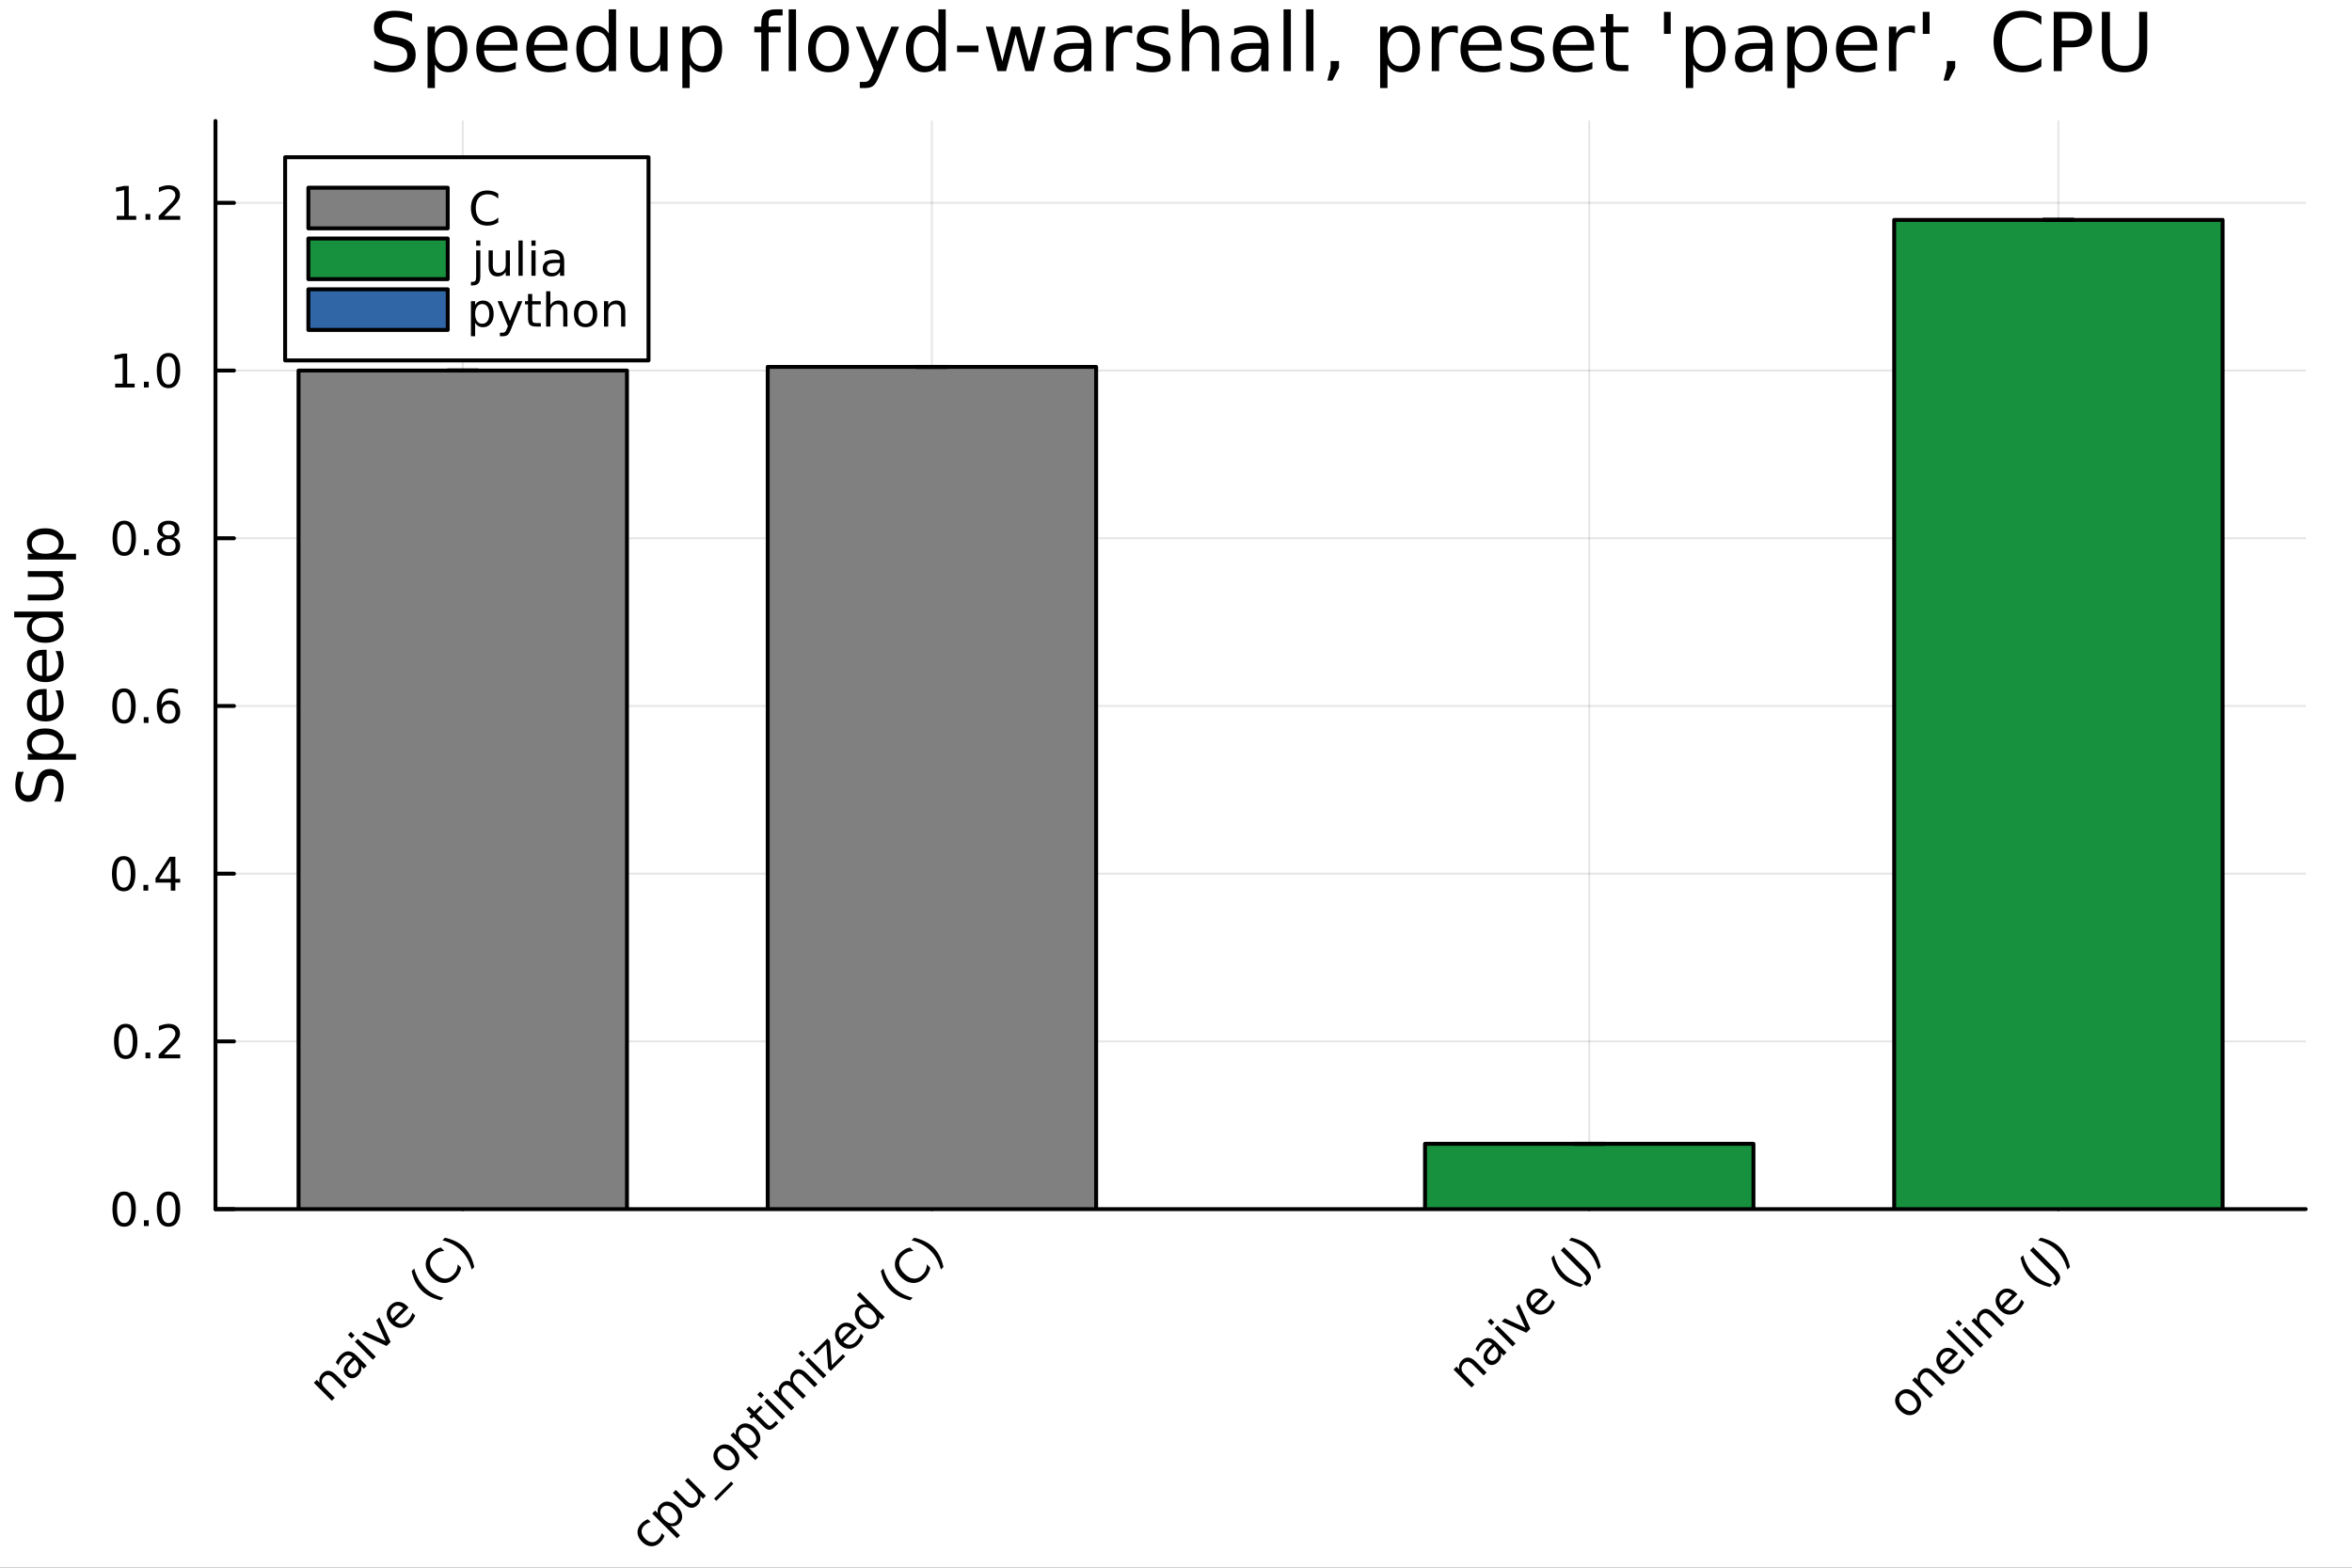 <?xml version="1.0" encoding="utf-8"?>
<svg xmlns="http://www.w3.org/2000/svg" xmlns:xlink="http://www.w3.org/1999/xlink" width="600" height="400" viewBox="0 0 2400 1600">
<rect x="0" y="0" width="2400" height="1600" fill="#333333" stroke="none"/>
<defs>
  <clipPath id="clip620">
    <rect x="0" y="0" width="2400" height="1600"/>
  </clipPath>
</defs>
<path clip-path="url(#clip620)" d="M0 1600 L2400 1600 L2400 0 L0 0  Z" fill="#ffffff" fill-rule="evenodd" fill-opacity="1"/>
<defs>
  <clipPath id="clip621">
    <rect x="480" y="0" width="1681" height="1600"/>
  </clipPath>
</defs>
<path clip-path="url(#clip620)" d="M219.866 1234.03 L2352.76 1234.03 L2352.76 123.472 L219.866 123.472  Z" fill="#ffffff" fill-rule="evenodd" fill-opacity="1"/>
<defs>
  <clipPath id="clip622">
    <rect x="219" y="123" width="2134" height="1112"/>
  </clipPath>
</defs>
<polyline clip-path="url(#clip622)" style="stroke:#000000; stroke-linecap:round; stroke-linejoin:round; stroke-width:2; stroke-opacity:0.1; fill:none" points="472.207,1234.03 472.207,123.472 "/>
<polyline clip-path="url(#clip622)" style="stroke:#000000; stroke-linecap:round; stroke-linejoin:round; stroke-width:2; stroke-opacity:0.1; fill:none" points="950.951,1234.03 950.951,123.472 "/>
<polyline clip-path="url(#clip622)" style="stroke:#000000; stroke-linecap:round; stroke-linejoin:round; stroke-width:2; stroke-opacity:0.1; fill:none" points="1621.67,1234.03 1621.67,123.472 "/>
<polyline clip-path="url(#clip622)" style="stroke:#000000; stroke-linecap:round; stroke-linejoin:round; stroke-width:2; stroke-opacity:0.1; fill:none" points="2100.41,1234.03 2100.41,123.472 "/>
<polyline clip-path="url(#clip620)" style="stroke:#000000; stroke-linecap:round; stroke-linejoin:round; stroke-width:4; stroke-opacity:1; fill:none" points="219.866,1234.03 2352.76,1234.03 "/>
<polyline clip-path="url(#clip620)" style="stroke:#000000; stroke-linecap:round; stroke-linejoin:round; stroke-width:4; stroke-opacity:1; fill:none" points="472.207,1234.03 472.207,1215.13 "/>
<polyline clip-path="url(#clip620)" style="stroke:#000000; stroke-linecap:round; stroke-linejoin:round; stroke-width:4; stroke-opacity:1; fill:none" points="950.951,1234.03 950.951,1215.13 "/>
<polyline clip-path="url(#clip620)" style="stroke:#000000; stroke-linecap:round; stroke-linejoin:round; stroke-width:4; stroke-opacity:1; fill:none" points="1621.67,1234.03 1621.67,1215.13 "/>
<polyline clip-path="url(#clip620)" style="stroke:#000000; stroke-linecap:round; stroke-linejoin:round; stroke-width:4; stroke-opacity:1; fill:none" points="2100.41,1234.03 2100.41,1215.13 "/>
<path clip-path="url(#clip620)" d="M342.858 1403.21 L353.923 1414.28 L350.911 1417.29 L339.945 1406.32 Q337.342 1403.72 335.034 1403.44 Q332.726 1403.16 330.697 1405.19 Q328.258 1407.63 328.405 1410.59 Q328.552 1413.56 331.237 1416.24 L341.598 1426.6 L338.57 1429.63 L320.237 1411.3 L323.266 1408.27 L326.114 1411.12 Q325.541 1408.38 326.179 1406.11 Q326.834 1403.82 328.749 1401.9 Q331.908 1398.74 335.493 1399.09 Q339.061 1399.41 342.858 1403.21 Z" fill="#000000" fill-rule="nonzero" fill-opacity="1" /><path clip-path="url(#clip620)" d="M359.046 1390.72 Q355.396 1394.37 354.823 1396.61 Q354.25 1398.86 356.264 1400.87 Q357.868 1402.47 359.865 1402.38 Q361.862 1402.25 363.678 1400.43 Q366.183 1397.92 365.921 1394.65 Q365.659 1391.34 362.713 1388.4 L362.042 1387.73 L359.046 1390.72 M363.809 1383.47 L374.269 1393.93 L371.257 1396.94 L368.474 1394.16 Q369.113 1396.86 368.376 1399.2 Q367.623 1401.53 365.397 1403.75 Q362.582 1406.57 359.341 1406.66 Q356.1 1406.73 353.448 1404.08 Q350.355 1400.98 350.846 1397.35 Q351.353 1393.7 355.462 1389.59 L359.685 1385.37 L359.39 1385.08 Q357.311 1383 354.807 1383.24 Q352.303 1383.45 349.831 1385.93 Q348.26 1387.5 347.147 1389.36 Q346.034 1391.23 345.412 1393.36 L342.629 1390.57 Q343.644 1388.28 344.888 1386.42 Q346.115 1384.53 347.589 1383.06 Q351.566 1379.08 355.593 1379.18 Q359.619 1379.28 363.809 1383.47 Z" fill="#000000" fill-rule="nonzero" fill-opacity="1" /><path clip-path="url(#clip620)" d="M362.14 1369.39 L365.152 1366.38 L383.484 1384.72 L380.472 1387.73 L362.14 1369.39 M355.003 1362.26 L358.015 1359.25 L361.829 1363.06 L358.817 1366.07 L355.003 1362.26 Z" fill="#000000" fill-rule="nonzero" fill-opacity="1" /><path clip-path="url(#clip620)" d="M369.293 1362.24 L372.485 1359.05 L393.599 1368.71 L383.942 1347.59 L387.134 1344.4 L398.592 1369.61 L394.5 1373.7 L369.293 1362.24 Z" fill="#000000" fill-rule="nonzero" fill-opacity="1" /><path clip-path="url(#clip620)" d="M415.385 1332.98 L416.859 1334.45 L403.011 1348.3 Q406.317 1351.21 409.624 1351.18 Q412.93 1351.11 415.926 1348.12 Q417.661 1346.38 418.855 1344.33 Q420.067 1342.27 420.82 1339.82 L423.668 1342.67 Q422.735 1344.97 421.392 1347.04 Q420.05 1349.1 418.299 1350.85 Q413.912 1355.24 408.789 1355.25 Q403.682 1355.25 399.328 1350.9 Q394.827 1346.4 394.614 1341.34 Q394.401 1336.25 398.526 1332.12 Q402.225 1328.43 406.759 1328.67 Q411.293 1328.88 415.385 1332.98 M411.49 1335.1 Q408.985 1332.66 406.154 1332.55 Q403.338 1332.42 401.112 1334.64 Q398.592 1337.17 398.493 1340.11 Q398.412 1343.04 400.769 1345.86 L411.49 1335.1 Z" fill="#000000" fill-rule="nonzero" fill-opacity="1" /><path clip-path="url(#clip620)" d="M422.702 1294.62 Q424.273 1300.58 426.892 1305.33 Q429.511 1310.08 433.292 1313.86 Q437.073 1317.64 441.853 1320.29 Q446.632 1322.91 452.557 1324.48 L449.938 1327.1 Q443.637 1325.71 438.694 1323.22 Q433.767 1320.72 430.1 1317.05 Q426.45 1313.4 423.962 1308.49 Q421.474 1303.58 420.083 1297.24 L422.702 1294.62 Z" fill="#000000" fill-rule="nonzero" fill-opacity="1" /><path clip-path="url(#clip620)" d="M449.857 1273.23 L453.343 1276.72 Q450.119 1276.83 447.451 1277.96 Q444.799 1279.08 442.671 1281.2 Q438.481 1285.39 438.825 1290.19 Q439.152 1294.97 443.997 1299.81 Q448.825 1304.64 453.621 1304.99 Q458.401 1305.31 462.591 1301.12 Q464.719 1299 465.832 1296.34 Q466.961 1293.68 467.076 1290.45 L470.53 1293.9 Q469.973 1296.82 468.615 1299.36 Q467.272 1301.88 465.112 1304.04 Q459.563 1309.59 452.983 1309.39 Q446.387 1309.18 440.51 1303.3 Q434.618 1297.41 434.422 1290.83 Q434.209 1284.23 439.758 1278.68 Q441.951 1276.49 444.472 1275.15 Q446.992 1273.77 449.857 1273.23 Z" fill="#000000" fill-rule="nonzero" fill-opacity="1" /><path clip-path="url(#clip620)" d="M451.477 1265.85 L454.096 1263.23 Q460.414 1264.64 465.325 1267.13 Q470.251 1269.6 473.901 1273.25 Q477.568 1276.91 480.056 1281.86 Q482.56 1286.78 483.951 1293.09 L481.333 1295.71 Q479.761 1289.78 477.126 1285.02 Q474.491 1280.22 470.71 1276.44 Q466.929 1272.66 462.165 1270.06 Q457.419 1267.44 451.477 1265.85 Z" fill="#000000" fill-rule="nonzero" fill-opacity="1" /><path clip-path="url(#clip620)" d="M661.129 1550.56 L663.944 1553.37 Q661.964 1553.95 660.327 1554.89 Q658.69 1555.81 657.381 1557.12 Q654.451 1560.05 654.696 1563.54 Q654.925 1567.01 658.281 1570.36 Q661.636 1573.72 665.123 1573.96 Q668.593 1574.19 671.523 1571.26 Q672.832 1569.95 673.765 1568.33 Q674.698 1566.68 675.271 1564.7 L678.054 1567.48 Q677.382 1569.33 676.318 1570.98 Q675.271 1572.62 673.749 1574.14 Q669.608 1578.28 664.566 1578.12 Q659.525 1577.96 655.105 1573.54 Q650.621 1569.05 650.506 1564.03 Q650.408 1558.99 654.696 1554.7 Q656.087 1553.31 657.708 1552.28 Q659.312 1551.23 661.129 1550.56 Z" fill="#000000" fill-rule="nonzero" fill-opacity="1" /><path clip-path="url(#clip620)" d="M684.159 1557.28 L693.881 1567.01 L690.853 1570.03 L665.548 1544.73 L668.576 1541.7 L671.359 1544.48 Q670.671 1541.9 671.326 1539.67 Q671.981 1537.41 673.994 1535.4 Q677.333 1532.06 682.064 1532.63 Q686.81 1533.19 691.132 1537.51 Q695.453 1541.83 696.009 1546.58 Q696.582 1551.31 693.243 1554.65 Q691.23 1556.66 688.987 1557.33 Q686.745 1557.97 684.159 1557.28 M688.005 1540.64 Q684.683 1537.32 681.425 1536.81 Q678.168 1536.27 675.778 1538.66 Q673.389 1541.05 673.912 1544.32 Q674.436 1547.56 677.759 1550.88 Q681.082 1554.21 684.339 1554.75 Q687.596 1555.25 689.986 1552.86 Q692.376 1550.48 691.852 1547.23 Q691.328 1543.96 688.005 1540.64 Z" fill="#000000" fill-rule="nonzero" fill-opacity="1" /><path clip-path="url(#clip620)" d="M697.728 1534.75 L686.63 1523.65 L689.642 1520.64 L700.625 1531.62 Q703.228 1534.22 705.552 1534.52 Q707.86 1534.79 709.89 1532.76 Q712.328 1530.33 712.181 1527.36 Q712.05 1524.38 709.366 1521.7 L698.972 1511.31 L701.984 1508.29 L720.316 1526.63 L717.304 1529.64 L714.489 1526.82 Q715.062 1529.59 714.423 1531.86 Q713.785 1534.11 711.87 1536.02 Q708.711 1539.18 705.11 1538.85 Q701.509 1538.53 697.728 1534.75 M693.767 1515.63 L693.767 1515.63 Z" fill="#000000" fill-rule="nonzero" fill-opacity="1" /><path clip-path="url(#clip620)" d="M746.014 1512.06 L748.355 1514.4 L730.939 1531.82 L728.598 1529.47 L746.014 1512.06 Z" fill="#000000" fill-rule="nonzero" fill-opacity="1" /><path clip-path="url(#clip620)" d="M734.163 1480.34 Q731.741 1482.76 732.232 1486.07 Q732.707 1489.36 735.997 1492.65 Q739.287 1495.94 742.577 1496.44 Q745.867 1496.92 748.306 1494.48 Q750.712 1492.07 750.221 1488.77 Q749.73 1485.46 746.456 1482.19 Q743.199 1478.93 739.892 1478.44 Q736.57 1477.93 734.163 1480.34 M731.61 1477.78 Q735.538 1473.86 740.334 1474.17 Q745.13 1474.48 749.648 1479 Q754.149 1483.5 754.476 1488.31 Q754.787 1493.1 750.859 1497.03 Q746.914 1500.98 742.118 1500.67 Q737.322 1500.32 732.821 1495.82 Q728.304 1491.3 727.976 1486.52 Q727.665 1481.73 731.61 1477.78 Z" fill="#000000" fill-rule="nonzero" fill-opacity="1" /><path clip-path="url(#clip620)" d="M763.953 1477.49 L773.676 1487.21 L770.648 1490.24 L745.343 1464.94 L748.371 1461.91 L751.154 1464.69 Q750.466 1462.1 751.121 1459.88 Q751.776 1457.62 753.789 1455.61 Q757.128 1452.27 761.858 1452.84 Q766.605 1453.4 770.926 1457.72 Q775.247 1462.04 775.804 1466.78 Q776.377 1471.52 773.038 1474.85 Q771.024 1476.87 768.782 1477.54 Q766.54 1478.18 763.953 1477.49 M767.8 1460.84 Q764.477 1457.52 761.22 1457.01 Q757.963 1456.47 755.573 1458.86 Q753.183 1461.25 753.707 1464.53 Q754.231 1467.77 757.554 1471.09 Q760.876 1474.41 764.133 1474.95 Q767.391 1475.46 769.78 1473.07 Q772.17 1470.68 771.646 1467.44 Q771.123 1464.17 767.8 1460.84 Z" fill="#000000" fill-rule="nonzero" fill-opacity="1" /><path clip-path="url(#clip620)" d="M764.51 1435.36 L769.715 1440.56 L775.919 1434.36 L778.259 1436.7 L772.056 1442.9 L782.007 1452.86 Q784.25 1455.1 785.494 1455.13 Q786.754 1455.15 788.637 1453.26 L791.73 1450.17 L794.251 1452.69 L791.157 1455.79 Q787.671 1459.27 785.052 1459.3 Q782.417 1459.32 778.979 1455.88 L769.028 1445.93 L766.818 1448.14 L764.477 1445.8 L766.687 1443.59 L761.482 1438.39 L764.51 1435.36 Z" fill="#000000" fill-rule="nonzero" fill-opacity="1" /><path clip-path="url(#clip620)" d="M779.88 1430.4 L782.891 1427.39 L801.224 1445.72 L798.212 1448.73 L779.88 1430.4 M772.743 1423.26 L775.755 1420.25 L779.569 1424.06 L776.557 1427.08 L772.743 1423.26 Z" fill="#000000" fill-rule="nonzero" fill-opacity="1" /><path clip-path="url(#clip620)" d="M806.985 1410.33 Q806.085 1407.17 806.691 1404.64 Q807.296 1402.1 809.424 1399.97 Q812.289 1397.11 815.857 1397.56 Q819.409 1398.01 823.108 1401.71 L834.173 1412.77 L831.145 1415.8 L820.178 1404.83 Q817.543 1402.2 815.333 1401.85 Q813.123 1401.51 811.208 1403.42 Q808.868 1405.76 809.064 1408.68 Q809.26 1411.59 811.945 1414.28 L822.306 1424.64 L819.278 1427.66 L808.311 1416.7 Q805.659 1414.05 803.466 1413.72 Q801.256 1413.38 799.309 1415.32 Q797.001 1417.63 797.213 1420.56 Q797.41 1423.47 800.078 1426.14 L810.439 1436.5 L807.411 1439.53 L789.079 1421.2 L792.107 1418.17 L794.955 1421.02 Q794.3 1418.3 794.938 1416.06 Q795.577 1413.82 797.557 1411.84 Q799.554 1409.84 801.96 1409.46 Q804.383 1409.07 806.985 1410.33 Z" fill="#000000" fill-rule="nonzero" fill-opacity="1" /><path clip-path="url(#clip620)" d="M821.847 1388.43 L824.859 1385.42 L843.192 1403.75 L840.18 1406.76 L821.847 1388.43 M814.711 1381.29 L817.723 1378.28 L821.537 1382.1 L818.525 1385.11 L814.711 1381.29 Z" fill="#000000" fill-rule="nonzero" fill-opacity="1" /><path clip-path="url(#clip620)" d="M829.852 1380.43 L844.157 1366.12 L846.907 1368.87 L848.757 1393.37 L860.083 1382.05 L862.49 1384.45 L847.775 1399.17 L845.025 1396.42 L843.175 1371.92 L832.258 1382.83 L829.852 1380.43 Z" fill="#000000" fill-rule="nonzero" fill-opacity="1" /><path clip-path="url(#clip620)" d="M872.851 1354.25 L874.324 1355.73 L860.476 1369.57 Q863.783 1372.49 867.089 1372.46 Q870.395 1372.39 873.391 1369.39 Q875.126 1367.66 876.321 1365.61 Q877.532 1363.55 878.285 1361.1 L881.133 1363.94 Q880.2 1366.25 878.858 1368.31 Q877.515 1370.38 875.764 1372.13 Q871.377 1376.51 866.254 1376.53 Q861.147 1376.53 856.793 1372.18 Q852.292 1367.68 852.079 1362.62 Q851.867 1357.53 855.991 1353.4 Q859.691 1349.7 864.225 1349.95 Q868.759 1350.16 872.851 1354.25 M868.955 1356.38 Q866.451 1353.94 863.619 1353.83 Q860.804 1353.7 858.578 1355.92 Q856.057 1358.44 855.959 1361.39 Q855.877 1364.32 858.234 1367.14 L868.955 1356.38 Z" fill="#000000" fill-rule="nonzero" fill-opacity="1" /><path clip-path="url(#clip620)" d="M884.226 1331.62 L874.307 1321.7 L877.319 1318.69 L902.788 1344.15 L899.776 1347.17 L897.026 1344.42 Q897.714 1347 897.059 1349.26 Q896.404 1351.49 894.375 1353.52 Q891.052 1356.84 886.305 1356.28 Q881.575 1355.71 877.254 1351.39 Q872.932 1347.07 872.36 1342.34 Q871.803 1337.59 875.126 1334.27 Q877.155 1332.24 879.398 1331.6 Q881.64 1330.93 884.226 1331.62 M880.364 1348.28 Q883.686 1351.6 886.944 1352.14 Q890.201 1352.65 892.591 1350.26 Q894.98 1347.87 894.473 1344.61 Q893.949 1341.34 890.626 1338.02 Q887.304 1334.69 884.046 1334.19 Q880.773 1333.66 878.383 1336.05 Q875.993 1338.44 876.517 1341.72 Q877.041 1344.96 880.364 1348.28 Z" fill="#000000" fill-rule="nonzero" fill-opacity="1" /><path clip-path="url(#clip620)" d="M901.446 1294.62 Q903.017 1300.58 905.636 1305.33 Q908.255 1310.08 912.036 1313.86 Q915.817 1317.64 920.596 1320.29 Q925.376 1322.91 931.301 1324.48 L928.682 1327.1 Q922.381 1325.71 917.437 1323.22 Q912.511 1320.72 908.844 1317.05 Q905.194 1313.4 902.706 1308.49 Q900.218 1303.58 898.827 1297.24 L901.446 1294.62 Z" fill="#000000" fill-rule="nonzero" fill-opacity="1" /><path clip-path="url(#clip620)" d="M928.6 1273.23 L932.087 1276.72 Q928.862 1276.83 926.194 1277.96 Q923.543 1279.08 921.415 1281.2 Q917.225 1285.39 917.568 1290.19 Q917.896 1294.97 922.741 1299.81 Q927.569 1304.64 932.365 1304.99 Q937.145 1305.31 941.335 1301.12 Q943.463 1299 944.576 1296.34 Q945.705 1293.68 945.82 1290.45 L949.273 1293.9 Q948.717 1296.82 947.358 1299.36 Q946.016 1301.88 943.855 1304.04 Q938.307 1309.59 931.727 1309.39 Q925.13 1309.18 919.254 1303.3 Q913.362 1297.41 913.165 1290.83 Q912.952 1284.23 918.501 1278.68 Q920.695 1276.49 923.215 1275.15 Q925.736 1273.77 928.6 1273.23 Z" fill="#000000" fill-rule="nonzero" fill-opacity="1" /><path clip-path="url(#clip620)" d="M930.221 1265.85 L932.84 1263.23 Q939.158 1264.64 944.068 1267.13 Q948.995 1269.6 952.645 1273.25 Q956.312 1276.91 958.8 1281.86 Q961.304 1286.78 962.695 1293.09 L960.076 1295.71 Q958.505 1289.78 955.87 1285.02 Q953.234 1280.22 949.453 1276.44 Q945.672 1272.66 940.909 1270.06 Q936.162 1267.44 930.221 1265.85 Z" fill="#000000" fill-rule="nonzero" fill-opacity="1" /><path clip-path="url(#clip620)" d="M1505.84 1389.69 L1516.91 1400.76 L1513.9 1403.77 L1502.93 1392.8 Q1500.33 1390.2 1498.02 1389.92 Q1495.71 1389.64 1493.68 1391.67 Q1491.24 1394.11 1491.39 1397.07 Q1491.54 1400.04 1494.22 1402.72 L1504.58 1413.08 L1501.55 1416.11 L1483.22 1397.78 L1486.25 1394.75 L1489.1 1397.6 Q1488.52 1394.86 1489.16 1392.59 Q1489.82 1390.3 1491.73 1388.38 Q1494.89 1385.22 1498.48 1385.57 Q1502.04 1385.89 1505.84 1389.69 Z" fill="#000000" fill-rule="nonzero" fill-opacity="1" /><path clip-path="url(#clip620)" d="M1522.03 1377.2 Q1518.38 1380.85 1517.81 1383.09 Q1517.23 1385.34 1519.25 1387.35 Q1520.85 1388.95 1522.85 1388.86 Q1524.85 1388.73 1526.66 1386.91 Q1529.17 1384.4 1528.9 1381.13 Q1528.64 1377.82 1525.7 1374.88 L1525.03 1374.21 L1522.03 1377.2 M1526.79 1369.95 L1537.25 1380.41 L1534.24 1383.42 L1531.46 1380.64 Q1532.1 1383.34 1531.36 1385.68 Q1530.61 1388.01 1528.38 1390.23 Q1525.57 1393.05 1522.32 1393.14 Q1519.08 1393.21 1516.43 1390.56 Q1513.34 1387.46 1513.83 1383.83 Q1514.34 1380.18 1518.45 1376.07 L1522.67 1371.85 L1522.37 1371.56 Q1520.3 1369.48 1517.79 1369.72 Q1515.29 1369.93 1512.81 1372.41 Q1511.24 1373.98 1510.13 1375.84 Q1509.02 1377.71 1508.4 1379.84 L1505.61 1377.05 Q1506.63 1374.76 1507.87 1372.9 Q1509.1 1371.01 1510.57 1369.54 Q1514.55 1365.56 1518.58 1365.66 Q1522.6 1365.76 1526.79 1369.95 Z" fill="#000000" fill-rule="nonzero" fill-opacity="1" /><path clip-path="url(#clip620)" d="M1525.12 1355.87 L1528.14 1352.86 L1546.47 1371.19 L1543.46 1374.21 L1525.12 1355.87 M1517.99 1348.74 L1521 1345.73 L1524.81 1349.54 L1521.8 1352.55 L1517.99 1348.74 Z" fill="#000000" fill-rule="nonzero" fill-opacity="1" /><path clip-path="url(#clip620)" d="M1532.28 1348.72 L1535.47 1345.53 L1556.58 1355.19 L1546.93 1334.07 L1550.12 1330.88 L1561.58 1356.09 L1557.48 1360.18 L1532.28 1348.72 Z" fill="#000000" fill-rule="nonzero" fill-opacity="1" /><path clip-path="url(#clip620)" d="M1578.37 1319.46 L1579.84 1320.93 L1565.99 1334.78 Q1569.3 1337.69 1572.61 1337.66 Q1575.91 1337.59 1578.91 1334.6 Q1580.64 1332.86 1581.84 1330.81 Q1583.05 1328.75 1583.8 1326.3 L1586.65 1329.15 Q1585.72 1331.45 1584.38 1333.52 Q1583.03 1335.58 1581.28 1337.33 Q1576.9 1341.72 1571.77 1341.73 Q1566.67 1341.73 1562.31 1337.38 Q1557.81 1332.88 1557.6 1327.82 Q1557.39 1322.73 1561.51 1318.6 Q1565.21 1314.9 1569.74 1315.15 Q1574.28 1315.36 1578.37 1319.46 M1574.47 1321.58 Q1571.97 1319.14 1569.14 1319.03 Q1566.32 1318.9 1564.1 1321.12 Q1561.58 1323.65 1561.48 1326.59 Q1561.4 1329.52 1563.75 1332.34 L1574.47 1321.58 Z" fill="#000000" fill-rule="nonzero" fill-opacity="1" /><path clip-path="url(#clip620)" d="M1585.69 1281.1 Q1587.26 1287.06 1589.88 1291.81 Q1592.49 1296.56 1596.28 1300.34 Q1600.06 1304.12 1604.84 1306.77 Q1609.62 1309.39 1615.54 1310.96 L1612.92 1313.58 Q1606.62 1312.19 1601.68 1309.7 Q1596.75 1307.2 1593.08 1303.53 Q1589.43 1299.88 1586.95 1294.97 Q1584.46 1290.06 1583.07 1283.72 L1585.69 1281.1 Z" fill="#000000" fill-rule="nonzero" fill-opacity="1" /><path clip-path="url(#clip620)" d="M1592.66 1276.13 L1595.96 1272.82 L1618.7 1295.56 Q1623.12 1299.98 1623.43 1303.66 Q1623.76 1307.33 1620.04 1311.04 L1618.78 1312.3 L1616 1309.52 L1617.03 1308.49 Q1619.22 1306.3 1618.9 1304.17 Q1618.57 1302.04 1615.39 1298.86 L1592.66 1276.13 Z" fill="#000000" fill-rule="nonzero" fill-opacity="1" /><path clip-path="url(#clip620)" d="M1600.94 1265.85 L1603.56 1263.23 Q1609.88 1264.64 1614.79 1267.13 Q1619.72 1269.6 1623.37 1273.25 Q1627.03 1276.91 1629.52 1281.86 Q1632.02 1286.78 1633.42 1293.09 L1630.8 1295.71 Q1629.22 1289.78 1626.59 1285.02 Q1623.95 1280.22 1620.17 1276.44 Q1616.39 1272.66 1611.63 1270.06 Q1606.88 1267.44 1600.94 1265.85 Z" fill="#000000" fill-rule="nonzero" fill-opacity="1" /><path clip-path="url(#clip620)" d="M1939.98 1423.98 Q1937.56 1426.4 1938.05 1429.71 Q1938.53 1433 1941.82 1436.29 Q1945.11 1439.58 1948.4 1440.09 Q1951.69 1440.56 1954.12 1438.12 Q1956.53 1435.72 1956.04 1432.41 Q1955.55 1429.11 1952.28 1425.83 Q1949.02 1422.57 1945.71 1422.08 Q1942.39 1421.58 1939.98 1423.98 M1937.43 1421.43 Q1941.36 1417.5 1946.15 1417.81 Q1950.95 1418.12 1955.47 1422.64 Q1959.97 1427.14 1960.3 1431.95 Q1960.61 1436.75 1956.68 1440.68 Q1952.73 1444.62 1947.94 1444.31 Q1943.14 1443.97 1938.64 1439.47 Q1934.12 1434.95 1933.8 1430.17 Q1933.48 1425.37 1937.43 1421.43 Z" fill="#000000" fill-rule="nonzero" fill-opacity="1" /><path clip-path="url(#clip620)" d="M1973.78 1400.49 L1984.85 1411.56 L1981.84 1414.57 L1970.87 1403.6 Q1968.27 1401 1965.96 1400.72 Q1963.65 1400.44 1961.62 1402.47 Q1959.18 1404.91 1959.33 1407.88 Q1959.48 1410.84 1962.16 1413.52 L1972.52 1423.88 L1969.49 1426.91 L1951.16 1408.58 L1954.19 1405.55 L1957.04 1408.4 Q1956.47 1405.67 1957.1 1403.39 Q1957.76 1401.1 1959.67 1399.18 Q1962.83 1396.03 1966.42 1396.37 Q1969.99 1396.7 1973.78 1400.49 Z" fill="#000000" fill-rule="nonzero" fill-opacity="1" /><path clip-path="url(#clip620)" d="M1996.62 1379.95 L1998.09 1381.43 L1984.24 1395.27 Q1987.55 1398.19 1990.85 1398.15 Q1994.16 1398.09 1997.16 1395.09 Q1998.89 1393.36 2000.09 1391.31 Q2001.3 1389.25 2002.05 1386.79 L2004.9 1389.64 Q2003.97 1391.95 2002.62 1394.01 Q2001.28 1396.07 1999.53 1397.83 Q1995.14 1402.21 1990.02 1402.23 Q1984.91 1402.23 1980.56 1397.87 Q1976.06 1393.37 1975.85 1388.32 Q1975.63 1383.23 1979.76 1379.1 Q1983.46 1375.4 1987.99 1375.65 Q1992.52 1375.86 1996.62 1379.95 M1992.72 1382.08 Q1990.22 1379.64 1987.38 1379.53 Q1984.57 1379.4 1982.34 1381.62 Q1979.82 1384.14 1979.72 1387.09 Q1979.64 1390.02 1982 1392.83 L1992.72 1382.08 Z" fill="#000000" fill-rule="nonzero" fill-opacity="1" /><path clip-path="url(#clip620)" d="M1986.01 1359.46 L1989.02 1356.45 L2014.49 1381.92 L2011.48 1384.93 L1986.01 1359.46 Z" fill="#000000" fill-rule="nonzero" fill-opacity="1" /><path clip-path="url(#clip620)" d="M2002.46 1357.28 L2005.47 1354.27 L2023.8 1372.6 L2020.79 1375.61 L2002.46 1357.28 M1995.32 1350.15 L1998.34 1347.13 L2002.15 1350.95 L1999.14 1353.96 L1995.32 1350.15 Z" fill="#000000" fill-rule="nonzero" fill-opacity="1" /><path clip-path="url(#clip620)" d="M2034.28 1340 L2045.34 1351.06 L2042.33 1354.07 L2031.37 1343.11 Q2028.76 1340.5 2026.46 1340.23 Q2024.15 1339.95 2022.12 1341.98 Q2019.68 1344.42 2019.83 1347.38 Q2019.97 1350.34 2022.66 1353.03 L2033.02 1363.39 L2029.99 1366.42 L2011.66 1348.08 L2014.69 1345.06 L2017.53 1347.9 Q2016.96 1345.17 2017.6 1342.89 Q2018.26 1340.6 2020.17 1338.69 Q2023.33 1335.53 2026.91 1335.87 Q2030.48 1336.2 2034.28 1340 Z" fill="#000000" fill-rule="nonzero" fill-opacity="1" /><path clip-path="url(#clip620)" d="M2057.11 1319.46 L2058.59 1320.93 L2044.74 1334.78 Q2048.05 1337.69 2051.35 1337.66 Q2054.66 1337.59 2057.65 1334.6 Q2059.39 1332.86 2060.58 1330.81 Q2061.79 1328.75 2062.55 1326.3 L2065.4 1329.15 Q2064.46 1331.45 2063.12 1333.52 Q2061.78 1335.58 2060.03 1337.33 Q2055.64 1341.72 2050.52 1341.73 Q2045.41 1341.73 2041.06 1337.38 Q2036.55 1332.88 2036.34 1327.82 Q2036.13 1322.73 2040.25 1318.6 Q2043.95 1314.9 2048.49 1315.15 Q2053.02 1315.36 2057.11 1319.46 M2053.22 1321.58 Q2050.71 1319.14 2047.88 1319.03 Q2045.07 1318.9 2042.84 1321.12 Q2040.32 1323.65 2040.22 1326.59 Q2040.14 1329.52 2042.5 1332.34 L2053.22 1321.58 Z" fill="#000000" fill-rule="nonzero" fill-opacity="1" /><path clip-path="url(#clip620)" d="M2064.43 1281.1 Q2066 1287.06 2068.62 1291.81 Q2071.24 1296.56 2075.02 1300.34 Q2078.8 1304.12 2083.58 1306.77 Q2088.36 1309.39 2094.28 1310.96 L2091.67 1313.58 Q2085.36 1312.19 2080.42 1309.7 Q2075.49 1307.2 2071.83 1303.53 Q2068.18 1299.88 2065.69 1294.97 Q2063.2 1290.06 2061.81 1283.72 L2064.43 1281.1 Z" fill="#000000" fill-rule="nonzero" fill-opacity="1" /><path clip-path="url(#clip620)" d="M2071.4 1276.13 L2074.71 1272.82 L2097.44 1295.56 Q2101.86 1299.98 2102.17 1303.66 Q2102.5 1307.33 2098.79 1311.04 L2097.53 1312.3 L2094.74 1309.52 L2095.77 1308.49 Q2097.97 1306.3 2097.64 1304.17 Q2097.31 1302.04 2094.14 1298.86 L2071.4 1276.13 Z" fill="#000000" fill-rule="nonzero" fill-opacity="1" /><path clip-path="url(#clip620)" d="M2079.68 1265.85 L2082.3 1263.23 Q2088.62 1264.64 2093.53 1267.13 Q2098.46 1269.6 2102.11 1273.25 Q2105.78 1276.91 2108.26 1281.86 Q2110.77 1286.78 2112.16 1293.09 L2109.54 1295.71 Q2107.97 1289.78 2105.33 1285.02 Q2102.7 1280.22 2098.92 1276.44 Q2095.14 1272.66 2090.37 1270.06 Q2085.63 1267.44 2079.68 1265.85 Z" fill="#000000" fill-rule="nonzero" fill-opacity="1" /><polyline clip-path="url(#clip622)" style="stroke:#000000; stroke-linecap:round; stroke-linejoin:round; stroke-width:2; stroke-opacity:0.1; fill:none" points="219.866,1234.03 2352.76,1234.03 "/>
<polyline clip-path="url(#clip622)" style="stroke:#000000; stroke-linecap:round; stroke-linejoin:round; stroke-width:2; stroke-opacity:0.1; fill:none" points="219.866,1062.86 2352.76,1062.86 "/>
<polyline clip-path="url(#clip622)" style="stroke:#000000; stroke-linecap:round; stroke-linejoin:round; stroke-width:2; stroke-opacity:0.1; fill:none" points="219.866,891.689 2352.76,891.689 "/>
<polyline clip-path="url(#clip622)" style="stroke:#000000; stroke-linecap:round; stroke-linejoin:round; stroke-width:2; stroke-opacity:0.1; fill:none" points="219.866,720.521 2352.76,720.521 "/>
<polyline clip-path="url(#clip622)" style="stroke:#000000; stroke-linecap:round; stroke-linejoin:round; stroke-width:2; stroke-opacity:0.1; fill:none" points="219.866,549.352 2352.76,549.352 "/>
<polyline clip-path="url(#clip622)" style="stroke:#000000; stroke-linecap:round; stroke-linejoin:round; stroke-width:2; stroke-opacity:0.1; fill:none" points="219.866,378.184 2352.76,378.184 "/>
<polyline clip-path="url(#clip622)" style="stroke:#000000; stroke-linecap:round; stroke-linejoin:round; stroke-width:2; stroke-opacity:0.1; fill:none" points="219.866,207.015 2352.76,207.015 "/>
<polyline clip-path="url(#clip620)" style="stroke:#000000; stroke-linecap:round; stroke-linejoin:round; stroke-width:4; stroke-opacity:1; fill:none" points="219.866,1234.03 219.866,123.472 "/>
<polyline clip-path="url(#clip620)" style="stroke:#000000; stroke-linecap:round; stroke-linejoin:round; stroke-width:4; stroke-opacity:1; fill:none" points="219.866,1234.03 238.764,1234.03 "/>
<polyline clip-path="url(#clip620)" style="stroke:#000000; stroke-linecap:round; stroke-linejoin:round; stroke-width:4; stroke-opacity:1; fill:none" points="219.866,1062.86 238.764,1062.86 "/>
<polyline clip-path="url(#clip620)" style="stroke:#000000; stroke-linecap:round; stroke-linejoin:round; stroke-width:4; stroke-opacity:1; fill:none" points="219.866,891.689 238.764,891.689 "/>
<polyline clip-path="url(#clip620)" style="stroke:#000000; stroke-linecap:round; stroke-linejoin:round; stroke-width:4; stroke-opacity:1; fill:none" points="219.866,720.521 238.764,720.521 "/>
<polyline clip-path="url(#clip620)" style="stroke:#000000; stroke-linecap:round; stroke-linejoin:round; stroke-width:4; stroke-opacity:1; fill:none" points="219.866,549.352 238.764,549.352 "/>
<polyline clip-path="url(#clip620)" style="stroke:#000000; stroke-linecap:round; stroke-linejoin:round; stroke-width:4; stroke-opacity:1; fill:none" points="219.866,378.184 238.764,378.184 "/>
<polyline clip-path="url(#clip620)" style="stroke:#000000; stroke-linecap:round; stroke-linejoin:round; stroke-width:4; stroke-opacity:1; fill:none" points="219.866,207.015 238.764,207.015 "/>
<path clip-path="url(#clip620)" d="M126.691 1219.82 Q123.08 1219.82 121.251 1223.39 Q119.445 1226.93 119.445 1234.06 Q119.445 1241.17 121.251 1244.73 Q123.08 1248.27 126.691 1248.27 Q130.325 1248.27 132.13 1244.73 Q133.959 1241.17 133.959 1234.06 Q133.959 1226.93 132.13 1223.39 Q130.325 1219.82 126.691 1219.82 M126.691 1216.12 Q132.501 1216.12 135.556 1220.73 Q138.635 1225.31 138.635 1234.06 Q138.635 1242.79 135.556 1247.39 Q132.501 1251.98 126.691 1251.98 Q120.88 1251.98 117.802 1247.39 Q114.746 1242.79 114.746 1234.06 Q114.746 1225.31 117.802 1220.73 Q120.88 1216.12 126.691 1216.12 Z" fill="#000000" fill-rule="nonzero" fill-opacity="1" /><path clip-path="url(#clip620)" d="M146.853 1245.43 L151.737 1245.43 L151.737 1251.31 L146.853 1251.31 L146.853 1245.43 Z" fill="#000000" fill-rule="nonzero" fill-opacity="1" /><path clip-path="url(#clip620)" d="M171.922 1219.82 Q168.311 1219.82 166.482 1223.39 Q164.677 1226.93 164.677 1234.06 Q164.677 1241.17 166.482 1244.73 Q168.311 1248.27 171.922 1248.27 Q175.556 1248.27 177.362 1244.73 Q179.19 1241.17 179.19 1234.06 Q179.19 1226.93 177.362 1223.39 Q175.556 1219.82 171.922 1219.82 M171.922 1216.12 Q177.732 1216.12 180.788 1220.73 Q183.866 1225.31 183.866 1234.06 Q183.866 1242.79 180.788 1247.39 Q177.732 1251.98 171.922 1251.98 Q166.112 1251.98 163.033 1247.39 Q159.978 1242.79 159.978 1234.06 Q159.978 1225.31 163.033 1220.73 Q166.112 1216.12 171.922 1216.12 Z" fill="#000000" fill-rule="nonzero" fill-opacity="1" /><path clip-path="url(#clip620)" d="M128.288 1048.66 Q124.677 1048.66 122.848 1052.22 Q121.043 1055.76 121.043 1062.89 Q121.043 1070 122.848 1073.56 Q124.677 1077.1 128.288 1077.1 Q131.922 1077.1 133.728 1073.56 Q135.556 1070 135.556 1062.89 Q135.556 1055.76 133.728 1052.22 Q131.922 1048.66 128.288 1048.66 M128.288 1044.95 Q134.098 1044.95 137.154 1049.56 Q140.232 1054.14 140.232 1062.89 Q140.232 1071.62 137.154 1076.23 Q134.098 1080.81 128.288 1080.81 Q122.478 1080.81 119.399 1076.23 Q116.343 1071.62 116.343 1062.89 Q116.343 1054.14 119.399 1049.56 Q122.478 1044.95 128.288 1044.95 Z" fill="#000000" fill-rule="nonzero" fill-opacity="1" /><path clip-path="url(#clip620)" d="M148.45 1074.26 L153.334 1074.26 L153.334 1080.14 L148.45 1080.14 L148.45 1074.26 Z" fill="#000000" fill-rule="nonzero" fill-opacity="1" /><path clip-path="url(#clip620)" d="M167.547 1076.2 L183.866 1076.2 L183.866 1080.14 L161.922 1080.14 L161.922 1076.2 Q164.584 1073.45 169.167 1068.82 Q173.774 1064.17 174.954 1062.82 Q177.2 1060.3 178.079 1058.56 Q178.982 1056.8 178.982 1055.11 Q178.982 1052.36 177.038 1050.62 Q175.116 1048.89 172.014 1048.89 Q169.815 1048.89 167.362 1049.65 Q164.931 1050.42 162.153 1051.97 L162.153 1047.24 Q164.977 1046.11 167.431 1045.53 Q169.885 1044.95 171.922 1044.95 Q177.292 1044.95 180.487 1047.64 Q183.681 1050.32 183.681 1054.81 Q183.681 1056.94 182.871 1058.86 Q182.084 1060.76 179.977 1063.36 Q179.399 1064.03 176.297 1067.24 Q173.195 1070.44 167.547 1076.2 Z" fill="#000000" fill-rule="nonzero" fill-opacity="1" /><path clip-path="url(#clip620)" d="M126.205 877.488 Q122.593 877.488 120.765 881.052 Q118.959 884.594 118.959 891.724 Q118.959 898.83 120.765 902.395 Q122.593 905.937 126.205 905.937 Q129.839 905.937 131.644 902.395 Q133.473 898.83 133.473 891.724 Q133.473 884.594 131.644 881.052 Q129.839 877.488 126.205 877.488 M126.205 873.784 Q132.015 873.784 135.07 878.39 Q138.149 882.974 138.149 891.724 Q138.149 900.45 135.07 905.057 Q132.015 909.64 126.205 909.64 Q120.394 909.64 117.316 905.057 Q114.26 900.45 114.26 891.724 Q114.26 882.974 117.316 878.39 Q120.394 873.784 126.205 873.784 Z" fill="#000000" fill-rule="nonzero" fill-opacity="1" /><path clip-path="url(#clip620)" d="M146.366 903.089 L151.251 903.089 L151.251 908.969 L146.366 908.969 L146.366 903.089 Z" fill="#000000" fill-rule="nonzero" fill-opacity="1" /><path clip-path="url(#clip620)" d="M174.283 878.483 L162.477 896.932 L174.283 896.932 L174.283 878.483 M173.056 874.409 L178.936 874.409 L178.936 896.932 L183.866 896.932 L183.866 900.821 L178.936 900.821 L178.936 908.969 L174.283 908.969 L174.283 900.821 L158.681 900.821 L158.681 896.307 L173.056 874.409 Z" fill="#000000" fill-rule="nonzero" fill-opacity="1" /><path clip-path="url(#clip620)" d="M126.529 706.319 Q122.918 706.319 121.089 709.884 Q119.283 713.426 119.283 720.555 Q119.283 727.662 121.089 731.227 Q122.918 734.768 126.529 734.768 Q130.163 734.768 131.968 731.227 Q133.797 727.662 133.797 720.555 Q133.797 713.426 131.968 709.884 Q130.163 706.319 126.529 706.319 M126.529 702.616 Q132.339 702.616 135.394 707.222 Q138.473 711.805 138.473 720.555 Q138.473 729.282 135.394 733.889 Q132.339 738.472 126.529 738.472 Q120.718 738.472 117.64 733.889 Q114.584 729.282 114.584 720.555 Q114.584 711.805 117.64 707.222 Q120.718 702.616 126.529 702.616 Z" fill="#000000" fill-rule="nonzero" fill-opacity="1" /><path clip-path="url(#clip620)" d="M146.691 731.921 L151.575 731.921 L151.575 737.801 L146.691 737.801 L146.691 731.921 Z" fill="#000000" fill-rule="nonzero" fill-opacity="1" /><path clip-path="url(#clip620)" d="M172.339 718.657 Q169.19 718.657 167.339 720.81 Q165.51 722.963 165.51 726.713 Q165.51 730.439 167.339 732.615 Q169.19 734.768 172.339 734.768 Q175.487 734.768 177.315 732.615 Q179.167 730.439 179.167 726.713 Q179.167 722.963 177.315 720.81 Q175.487 718.657 172.339 718.657 M181.621 704.004 L181.621 708.264 Q179.862 707.43 178.056 706.991 Q176.274 706.551 174.514 706.551 Q169.885 706.551 167.431 709.676 Q165.001 712.801 164.653 719.12 Q166.019 717.106 168.079 716.041 Q170.139 714.953 172.616 714.953 Q177.825 714.953 180.834 718.125 Q183.866 721.273 183.866 726.713 Q183.866 732.037 180.718 735.254 Q177.57 738.472 172.339 738.472 Q166.343 738.472 163.172 733.889 Q160.001 729.282 160.001 720.555 Q160.001 712.361 163.89 707.5 Q167.778 702.616 174.329 702.616 Q176.089 702.616 177.871 702.963 Q179.676 703.31 181.621 704.004 Z" fill="#000000" fill-rule="nonzero" fill-opacity="1" /><path clip-path="url(#clip620)" d="M126.783 535.151 Q123.172 535.151 121.343 538.716 Q119.538 542.257 119.538 549.387 Q119.538 556.493 121.343 560.058 Q123.172 563.6 126.783 563.6 Q130.417 563.6 132.223 560.058 Q134.052 556.493 134.052 549.387 Q134.052 542.257 132.223 538.716 Q130.417 535.151 126.783 535.151 M126.783 531.447 Q132.593 531.447 135.649 536.054 Q138.728 540.637 138.728 549.387 Q138.728 558.114 135.649 562.72 Q132.593 567.303 126.783 567.303 Q120.973 567.303 117.894 562.72 Q114.839 558.114 114.839 549.387 Q114.839 540.637 117.894 536.054 Q120.973 531.447 126.783 531.447 Z" fill="#000000" fill-rule="nonzero" fill-opacity="1" /><path clip-path="url(#clip620)" d="M146.945 560.753 L151.829 560.753 L151.829 566.632 L146.945 566.632 L146.945 560.753 Z" fill="#000000" fill-rule="nonzero" fill-opacity="1" /><path clip-path="url(#clip620)" d="M172.014 550.22 Q168.681 550.22 166.76 552.003 Q164.862 553.785 164.862 556.91 Q164.862 560.035 166.76 561.817 Q168.681 563.6 172.014 563.6 Q175.348 563.6 177.269 561.817 Q179.19 560.012 179.19 556.91 Q179.19 553.785 177.269 552.003 Q175.371 550.22 172.014 550.22 M167.339 548.229 Q164.329 547.489 162.64 545.429 Q160.973 543.368 160.973 540.405 Q160.973 536.262 163.913 533.855 Q166.876 531.447 172.014 531.447 Q177.176 531.447 180.116 533.855 Q183.056 536.262 183.056 540.405 Q183.056 543.368 181.366 545.429 Q179.7 547.489 176.714 548.229 Q180.093 549.017 181.968 551.308 Q183.866 553.6 183.866 556.91 Q183.866 561.933 180.788 564.618 Q177.732 567.303 172.014 567.303 Q166.297 567.303 163.218 564.618 Q160.163 561.933 160.163 556.91 Q160.163 553.6 162.061 551.308 Q163.959 549.017 167.339 548.229 M165.626 540.845 Q165.626 543.53 167.292 545.035 Q168.982 546.54 172.014 546.54 Q175.024 546.54 176.714 545.035 Q178.426 543.53 178.426 540.845 Q178.426 538.16 176.714 536.655 Q175.024 535.151 172.014 535.151 Q168.982 535.151 167.292 536.655 Q165.626 538.16 165.626 540.845 Z" fill="#000000" fill-rule="nonzero" fill-opacity="1" /><path clip-path="url(#clip620)" d="M117.501 391.529 L125.14 391.529 L125.14 365.163 L116.83 366.83 L116.83 362.57 L125.093 360.904 L129.769 360.904 L129.769 391.529 L137.408 391.529 L137.408 395.464 L117.501 395.464 L117.501 391.529 Z" fill="#000000" fill-rule="nonzero" fill-opacity="1" /><path clip-path="url(#clip620)" d="M146.853 389.584 L151.737 389.584 L151.737 395.464 L146.853 395.464 L146.853 389.584 Z" fill="#000000" fill-rule="nonzero" fill-opacity="1" /><path clip-path="url(#clip620)" d="M171.922 363.982 Q168.311 363.982 166.482 367.547 Q164.677 371.089 164.677 378.218 Q164.677 385.325 166.482 388.89 Q168.311 392.431 171.922 392.431 Q175.556 392.431 177.362 388.89 Q179.19 385.325 179.19 378.218 Q179.19 371.089 177.362 367.547 Q175.556 363.982 171.922 363.982 M171.922 360.279 Q177.732 360.279 180.788 364.885 Q183.866 369.469 183.866 378.218 Q183.866 386.945 180.788 391.552 Q177.732 396.135 171.922 396.135 Q166.112 396.135 163.033 391.552 Q159.978 386.945 159.978 378.218 Q159.978 369.469 163.033 364.885 Q166.112 360.279 171.922 360.279 Z" fill="#000000" fill-rule="nonzero" fill-opacity="1" /><path clip-path="url(#clip620)" d="M119.098 220.36 L126.737 220.36 L126.737 193.995 L118.427 195.661 L118.427 191.402 L126.691 189.735 L131.367 189.735 L131.367 220.36 L139.005 220.36 L139.005 224.295 L119.098 224.295 L119.098 220.36 Z" fill="#000000" fill-rule="nonzero" fill-opacity="1" /><path clip-path="url(#clip620)" d="M148.45 218.416 L153.334 218.416 L153.334 224.295 L148.45 224.295 L148.45 218.416 Z" fill="#000000" fill-rule="nonzero" fill-opacity="1" /><path clip-path="url(#clip620)" d="M167.547 220.36 L183.866 220.36 L183.866 224.295 L161.922 224.295 L161.922 220.36 Q164.584 217.606 169.167 212.976 Q173.774 208.323 174.954 206.981 Q177.2 204.457 178.079 202.721 Q178.982 200.962 178.982 199.272 Q178.982 196.518 177.038 194.782 Q175.116 193.046 172.014 193.046 Q169.815 193.046 167.362 193.809 Q164.931 194.573 162.153 196.124 L162.153 191.402 Q164.977 190.268 167.431 189.689 Q169.885 189.11 171.922 189.11 Q177.292 189.11 180.487 191.796 Q183.681 194.481 183.681 198.971 Q183.681 201.101 182.871 203.022 Q182.084 204.92 179.977 207.513 Q179.399 208.184 176.297 211.402 Q173.195 214.596 167.547 220.36 Z" fill="#000000" fill-rule="nonzero" fill-opacity="1" /><path clip-path="url(#clip620)" d="M18.044 787.746 L24.314 787.746 Q22.563 791.406 21.704 794.653 Q20.845 797.899 20.845 800.923 Q20.845 806.174 22.882 809.039 Q24.919 811.872 28.674 811.872 Q31.826 811.872 33.449 809.994 Q35.04 808.084 36.027 802.801 L36.823 798.918 Q38.191 791.724 41.66 788.319 Q45.098 784.881 50.891 784.881 Q57.798 784.881 61.362 789.528 Q64.927 794.143 64.927 803.087 Q64.927 806.461 64.163 810.28 Q63.399 814.068 61.904 818.142 L55.283 818.142 Q57.479 814.227 58.593 810.471 Q59.707 806.716 59.707 803.087 Q59.707 797.581 57.543 794.589 Q55.379 791.597 51.368 791.597 Q47.867 791.597 45.894 793.761 Q43.92 795.894 42.934 800.795 L42.17 804.71 Q40.737 811.904 37.682 815.118 Q34.626 818.333 29.184 818.333 Q22.882 818.333 19.253 813.909 Q15.625 809.453 15.625 801.655 Q15.625 798.313 16.23 794.844 Q16.834 791.374 18.044 787.746 Z" fill="#000000" fill-rule="nonzero" fill-opacity="1" /><path clip-path="url(#clip620)" d="M58.657 769.444 L77.563 769.444 L77.563 775.333 L28.356 775.333 L28.356 769.444 L33.767 769.444 Q30.584 767.598 29.056 764.797 Q27.497 761.965 27.497 758.05 Q27.497 751.557 32.653 747.514 Q37.809 743.44 46.212 743.44 Q54.615 743.44 59.771 747.514 Q64.927 751.557 64.927 758.05 Q64.927 761.965 63.399 764.797 Q61.84 767.598 58.657 769.444 M46.212 749.52 Q39.751 749.52 36.09 752.193 Q32.398 754.835 32.398 759.482 Q32.398 764.129 36.09 766.803 Q39.751 769.444 46.212 769.444 Q52.673 769.444 56.365 766.803 Q60.026 764.129 60.026 759.482 Q60.026 754.835 56.365 752.193 Q52.673 749.52 46.212 749.52 Z" fill="#000000" fill-rule="nonzero" fill-opacity="1" /><path clip-path="url(#clip620)" d="M44.716 703.241 L47.581 703.241 L47.581 730.168 Q53.628 729.786 56.811 726.539 Q59.962 723.261 59.962 717.437 Q59.962 714.063 59.134 710.912 Q58.307 707.729 56.652 704.61 L62.19 704.61 Q63.527 707.761 64.227 711.071 Q64.927 714.381 64.927 717.787 Q64.927 726.317 59.962 731.314 Q54.997 736.279 46.53 736.279 Q37.777 736.279 32.653 731.568 Q27.497 726.826 27.497 718.805 Q27.497 711.612 32.144 707.442 Q36.759 703.241 44.716 703.241 M42.997 709.097 Q38.191 709.161 35.327 711.803 Q32.462 714.413 32.462 718.741 Q32.462 723.643 35.231 726.603 Q38 729.531 43.029 729.977 L42.997 709.097 Z" fill="#000000" fill-rule="nonzero" fill-opacity="1" /><path clip-path="url(#clip620)" d="M44.716 663.137 L47.581 663.137 L47.581 690.064 Q53.628 689.682 56.811 686.436 Q59.962 683.157 59.962 677.333 Q59.962 673.959 59.134 670.808 Q58.307 667.625 56.652 664.506 L62.19 664.506 Q63.527 667.657 64.227 670.967 Q64.927 674.277 64.927 677.683 Q64.927 686.213 59.962 691.21 Q54.997 696.175 46.53 696.175 Q37.777 696.175 32.653 691.464 Q27.497 686.722 27.497 678.701 Q27.497 671.508 32.144 667.338 Q36.759 663.137 44.716 663.137 M42.997 668.994 Q38.191 669.057 35.327 671.699 Q32.462 674.309 32.462 678.638 Q32.462 683.539 35.231 686.499 Q38 689.427 43.029 689.873 L42.997 668.994 Z" fill="#000000" fill-rule="nonzero" fill-opacity="1" /><path clip-path="url(#clip620)" d="M33.767 630.067 L14.479 630.067 L14.479 624.211 L64.004 624.211 L64.004 630.067 L58.657 630.067 Q61.84 631.913 63.399 634.746 Q64.927 637.547 64.927 641.494 Q64.927 647.955 59.771 652.029 Q54.615 656.071 46.212 656.071 Q37.809 656.071 32.653 652.029 Q27.497 647.955 27.497 641.494 Q27.497 637.547 29.056 634.746 Q30.584 631.913 33.767 630.067 M46.212 650.024 Q52.673 650.024 56.365 647.382 Q60.026 644.708 60.026 640.061 Q60.026 635.414 56.365 632.741 Q52.673 630.067 46.212 630.067 Q39.751 630.067 36.09 632.741 Q32.398 635.414 32.398 640.061 Q32.398 644.708 36.09 647.382 Q39.751 650.024 46.212 650.024 Z" fill="#000000" fill-rule="nonzero" fill-opacity="1" /><path clip-path="url(#clip620)" d="M49.936 612.752 L28.356 612.752 L28.356 606.896 L49.713 606.896 Q54.774 606.896 57.32 604.923 Q59.835 602.949 59.835 599.003 Q59.835 594.26 56.811 591.523 Q53.787 588.754 48.567 588.754 L28.356 588.754 L28.356 582.897 L64.004 582.897 L64.004 588.754 L58.53 588.754 Q61.776 590.886 63.368 593.719 Q64.927 596.52 64.927 600.244 Q64.927 606.387 61.108 609.57 Q57.288 612.752 49.936 612.752 M27.497 598.016 L27.497 598.016 Z" fill="#000000" fill-rule="nonzero" fill-opacity="1" /><path clip-path="url(#clip620)" d="M58.657 565.169 L77.563 565.169 L77.563 571.057 L28.356 571.057 L28.356 565.169 L33.767 565.169 Q30.584 563.323 29.056 560.522 Q27.497 557.689 27.497 553.774 Q27.497 547.281 32.653 543.239 Q37.809 539.165 46.212 539.165 Q54.615 539.165 59.771 543.239 Q64.927 547.281 64.927 553.774 Q64.927 557.689 63.399 560.522 Q61.84 563.323 58.657 565.169 M46.212 545.244 Q39.751 545.244 36.09 547.918 Q32.398 550.56 32.398 555.206 Q32.398 559.853 36.09 562.527 Q39.751 565.169 46.212 565.169 Q52.673 565.169 56.365 562.527 Q60.026 559.853 60.026 555.206 Q60.026 550.56 56.365 547.918 Q52.673 545.244 46.212 545.244 Z" fill="#000000" fill-rule="nonzero" fill-opacity="1" /><path clip-path="url(#clip620)" d="M420.491 14.081 L420.491 22.061 Q415.833 19.833 411.701 18.739 Q407.569 17.646 403.72 17.646 Q397.036 17.646 393.391 20.238 Q389.785 22.831 389.785 27.611 Q389.785 31.621 392.175 33.687 Q394.606 35.713 401.33 36.969 L406.272 37.981 Q415.427 39.723 419.762 44.139 Q424.137 48.514 424.137 55.886 Q424.137 64.677 418.223 69.214 Q412.349 73.751 400.966 73.751 Q396.672 73.751 391.811 72.778 Q386.99 71.806 381.805 69.902 L381.805 61.477 Q386.788 64.272 391.568 65.689 Q396.348 67.107 400.966 67.107 Q407.974 67.107 411.782 64.353 Q415.589 61.598 415.589 56.494 Q415.589 52.038 412.835 49.526 Q410.121 47.015 403.882 45.759 L398.9 44.787 Q389.745 42.964 385.653 39.075 Q381.562 35.186 381.562 28.259 Q381.562 20.238 387.193 15.62 Q392.864 11.002 402.789 11.002 Q407.042 11.002 411.458 11.772 Q415.873 12.542 420.491 14.081 Z" fill="#000000" fill-rule="nonzero" fill-opacity="1" /><path clip-path="url(#clip620)" d="M443.784 65.77 L443.784 89.833 L436.29 89.833 L436.29 27.206 L443.784 27.206 L443.784 34.092 Q446.133 30.041 449.698 28.097 Q453.303 26.112 458.286 26.112 Q466.55 26.112 471.695 32.675 Q476.88 39.237 476.88 49.931 Q476.88 60.626 471.695 67.188 Q466.55 73.751 458.286 73.751 Q453.303 73.751 449.698 71.806 Q446.133 69.821 443.784 65.77 M469.142 49.931 Q469.142 41.708 465.74 37.05 Q462.377 32.35 456.463 32.35 Q450.549 32.35 447.146 37.05 Q443.784 41.708 443.784 49.931 Q443.784 58.155 447.146 62.854 Q450.549 67.512 456.463 67.512 Q462.377 67.512 465.74 62.854 Q469.142 58.155 469.142 49.931 Z" fill="#000000" fill-rule="nonzero" fill-opacity="1" /><path clip-path="url(#clip620)" d="M528.043 48.028 L528.043 51.673 L493.772 51.673 Q494.258 59.37 498.39 63.421 Q502.562 67.431 509.976 67.431 Q514.27 67.431 518.28 66.378 Q522.331 65.325 526.301 63.218 L526.301 70.267 Q522.29 71.968 518.077 72.86 Q513.864 73.751 509.53 73.751 Q498.674 73.751 492.314 67.431 Q485.994 61.112 485.994 50.337 Q485.994 39.197 491.99 32.675 Q498.025 26.112 508.234 26.112 Q517.389 26.112 522.695 32.026 Q528.043 37.9 528.043 48.028 M520.589 45.84 Q520.508 39.723 517.146 36.077 Q513.824 32.431 508.315 32.431 Q502.076 32.431 498.309 35.956 Q494.582 39.48 494.015 45.88 L520.589 45.84 Z" fill="#000000" fill-rule="nonzero" fill-opacity="1" /><path clip-path="url(#clip620)" d="M579.084 48.028 L579.084 51.673 L544.813 51.673 Q545.299 59.37 549.431 63.421 Q553.604 67.431 561.017 67.431 Q565.311 67.431 569.321 66.378 Q573.372 65.325 577.342 63.218 L577.342 70.267 Q573.332 71.968 569.119 72.86 Q564.906 73.751 560.571 73.751 Q549.715 73.751 543.355 67.431 Q537.036 61.112 537.036 50.337 Q537.036 39.197 543.031 32.675 Q549.067 26.112 559.275 26.112 Q568.43 26.112 573.737 32.026 Q579.084 37.9 579.084 48.028 M571.63 45.84 Q571.549 39.723 568.187 36.077 Q564.865 32.431 559.356 32.431 Q553.118 32.431 549.35 35.956 Q545.624 39.48 545.056 45.88 L571.63 45.84 Z" fill="#000000" fill-rule="nonzero" fill-opacity="1" /><path clip-path="url(#clip620)" d="M621.173 34.092 L621.173 9.544 L628.627 9.544 L628.627 72.576 L621.173 72.576 L621.173 65.77 Q618.823 69.821 615.218 71.806 Q611.653 73.751 606.63 73.751 Q598.407 73.751 593.222 67.188 Q588.077 60.626 588.077 49.931 Q588.077 39.237 593.222 32.675 Q598.407 26.112 606.63 26.112 Q611.653 26.112 615.218 28.097 Q618.823 30.041 621.173 34.092 M595.774 49.931 Q595.774 58.155 599.136 62.854 Q602.539 67.512 608.453 67.512 Q614.367 67.512 617.77 62.854 Q621.173 58.155 621.173 49.931 Q621.173 41.708 617.77 37.05 Q614.367 32.35 608.453 32.35 Q602.539 32.35 599.136 37.05 Q595.774 41.708 595.774 49.931 Z" fill="#000000" fill-rule="nonzero" fill-opacity="1" /><path clip-path="url(#clip620)" d="M643.21 54.671 L643.21 27.206 L650.663 27.206 L650.663 54.387 Q650.663 60.828 653.175 64.069 Q655.687 67.269 660.71 67.269 Q666.746 67.269 670.229 63.421 Q673.754 59.573 673.754 52.929 L673.754 27.206 L681.207 27.206 L681.207 72.576 L673.754 72.576 L673.754 65.608 Q671.039 69.74 667.434 71.766 Q663.869 73.751 659.13 73.751 Q651.312 73.751 647.261 68.89 Q643.21 64.029 643.21 54.671 M661.965 26.112 L661.965 26.112 Z" fill="#000000" fill-rule="nonzero" fill-opacity="1" /><path clip-path="url(#clip620)" d="M703.771 65.77 L703.771 89.833 L696.277 89.833 L696.277 27.206 L703.771 27.206 L703.771 34.092 Q706.12 30.041 709.685 28.097 Q713.29 26.112 718.273 26.112 Q726.537 26.112 731.682 32.675 Q736.867 39.237 736.867 49.931 Q736.867 60.626 731.682 67.188 Q726.537 73.751 718.273 73.751 Q713.29 73.751 709.685 71.806 Q706.12 69.821 703.771 65.77 M729.129 49.931 Q729.129 41.708 725.727 37.05 Q722.364 32.35 716.45 32.35 Q710.536 32.35 707.133 37.05 Q703.771 41.708 703.771 49.931 Q703.771 58.155 707.133 62.854 Q710.536 67.512 716.45 67.512 Q722.364 67.512 725.727 62.854 Q729.129 58.155 729.129 49.931 Z" fill="#000000" fill-rule="nonzero" fill-opacity="1" /><path clip-path="url(#clip620)" d="M798.562 9.544 L798.562 15.742 L791.432 15.742 Q787.422 15.742 785.842 17.362 Q784.303 18.983 784.303 23.195 L784.303 27.206 L796.577 27.206 L796.577 32.999 L784.303 32.999 L784.303 72.576 L776.809 72.576 L776.809 32.999 L769.679 32.999 L769.679 27.206 L776.809 27.206 L776.809 24.046 Q776.809 16.471 780.333 13.028 Q783.857 9.544 791.513 9.544 L798.562 9.544 Z" fill="#000000" fill-rule="nonzero" fill-opacity="1" /><path clip-path="url(#clip620)" d="M804.8 9.544 L812.254 9.544 L812.254 72.576 L804.8 72.576 L804.8 9.544 Z" fill="#000000" fill-rule="nonzero" fill-opacity="1" /><path clip-path="url(#clip620)" d="M845.431 32.431 Q839.436 32.431 835.952 37.131 Q832.468 41.789 832.468 49.931 Q832.468 58.074 835.911 62.773 Q839.395 67.431 845.431 67.431 Q851.386 67.431 854.87 62.732 Q858.353 58.033 858.353 49.931 Q858.353 41.87 854.87 37.171 Q851.386 32.431 845.431 32.431 M845.431 26.112 Q855.153 26.112 860.703 32.431 Q866.253 38.751 866.253 49.931 Q866.253 61.071 860.703 67.431 Q855.153 73.751 845.431 73.751 Q835.668 73.751 830.119 67.431 Q824.609 61.071 824.609 49.931 Q824.609 38.751 830.119 32.431 Q835.668 26.112 845.431 26.112 Z" fill="#000000" fill-rule="nonzero" fill-opacity="1" /><path clip-path="url(#clip620)" d="M897.485 76.789 Q894.325 84.891 891.328 87.362 Q888.33 89.833 883.307 89.833 L877.352 89.833 L877.352 83.594 L881.727 83.594 Q884.806 83.594 886.507 82.136 Q888.208 80.678 890.274 75.25 L891.611 71.847 L873.261 27.206 L881.16 27.206 L895.338 62.692 L909.516 27.206 L917.415 27.206 L897.485 76.789 Z" fill="#000000" fill-rule="nonzero" fill-opacity="1" /><path clip-path="url(#clip620)" d="M957.56 34.092 L957.56 9.544 L965.014 9.544 L965.014 72.576 L957.56 72.576 L957.56 65.77 Q955.21 69.821 951.605 71.806 Q948.04 73.751 943.017 73.751 Q934.794 73.751 929.609 67.188 Q924.464 60.626 924.464 49.931 Q924.464 39.237 929.609 32.675 Q934.794 26.112 943.017 26.112 Q948.04 26.112 951.605 28.097 Q955.21 30.041 957.56 34.092 M932.161 49.931 Q932.161 58.155 935.523 62.854 Q938.926 67.512 944.84 67.512 Q950.754 67.512 954.157 62.854 Q957.56 58.155 957.56 49.931 Q957.56 41.708 954.157 37.05 Q950.754 32.35 944.84 32.35 Q938.926 32.35 935.523 37.05 Q932.161 41.708 932.161 49.931 Z" fill="#000000" fill-rule="nonzero" fill-opacity="1" /><path clip-path="url(#clip620)" d="M976.599 46.529 L998.434 46.529 L998.434 53.172 L976.599 53.172 L976.599 46.529 Z" fill="#000000" fill-rule="nonzero" fill-opacity="1" /><path clip-path="url(#clip620)" d="M1005.97 27.206 L1013.42 27.206 L1022.74 62.611 L1032.02 27.206 L1040.81 27.206 L1050.12 62.611 L1059.4 27.206 L1066.85 27.206 L1054.98 72.576 L1046.19 72.576 L1036.43 35.389 L1026.63 72.576 L1017.84 72.576 L1005.97 27.206 Z" fill="#000000" fill-rule="nonzero" fill-opacity="1" /><path clip-path="url(#clip620)" d="M1098.77 49.769 Q1089.74 49.769 1086.26 51.835 Q1082.77 53.901 1082.77 58.884 Q1082.77 62.854 1085.37 65.203 Q1088 67.512 1092.5 67.512 Q1098.69 67.512 1102.42 63.137 Q1106.19 58.722 1106.19 51.43 L1106.19 49.769 L1098.77 49.769 M1113.64 46.691 L1113.64 72.576 L1106.19 72.576 L1106.19 65.689 Q1103.64 69.821 1099.83 71.806 Q1096.02 73.751 1090.51 73.751 Q1083.54 73.751 1079.41 69.862 Q1075.32 65.933 1075.32 59.37 Q1075.32 51.714 1080.42 47.825 Q1085.57 43.936 1095.74 43.936 L1106.19 43.936 L1106.19 43.207 Q1106.19 38.062 1102.78 35.267 Q1099.42 32.431 1093.31 32.431 Q1089.42 32.431 1085.73 33.363 Q1082.04 34.295 1078.64 36.158 L1078.64 29.272 Q1082.73 27.692 1086.58 26.922 Q1090.43 26.112 1094.08 26.112 Q1103.92 26.112 1108.78 31.216 Q1113.64 36.32 1113.64 46.691 Z" fill="#000000" fill-rule="nonzero" fill-opacity="1" /><path clip-path="url(#clip620)" d="M1155.28 34.173 Q1154.03 33.444 1152.53 33.12 Q1151.07 32.756 1149.29 32.756 Q1142.97 32.756 1139.57 36.888 Q1136.2 40.979 1136.2 48.676 L1136.2 72.576 L1128.71 72.576 L1128.71 27.206 L1136.2 27.206 L1136.2 34.254 Q1138.55 30.122 1142.32 28.138 Q1146.09 26.112 1151.48 26.112 Q1152.25 26.112 1153.18 26.234 Q1154.11 26.315 1155.24 26.517 L1155.28 34.173 Z" fill="#000000" fill-rule="nonzero" fill-opacity="1" /><path clip-path="url(#clip620)" d="M1192.03 28.543 L1192.03 35.591 Q1188.87 33.971 1185.46 33.161 Q1182.06 32.35 1178.42 32.35 Q1172.87 32.35 1170.07 34.052 Q1167.32 35.753 1167.32 39.156 Q1167.32 41.749 1169.3 43.248 Q1171.29 44.706 1177.28 46.043 L1179.83 46.61 Q1187.77 48.311 1191.09 51.43 Q1194.46 54.509 1194.46 60.059 Q1194.46 66.378 1189.43 70.064 Q1184.45 73.751 1175.7 73.751 Q1172.06 73.751 1168.09 73.022 Q1164.16 72.333 1159.78 70.915 L1159.78 63.218 Q1163.91 65.365 1167.92 66.459 Q1171.93 67.512 1175.86 67.512 Q1181.13 67.512 1183.96 65.73 Q1186.8 63.907 1186.8 60.626 Q1186.8 57.588 1184.73 55.967 Q1182.71 54.347 1175.78 52.848 L1173.19 52.24 Q1166.26 50.782 1163.18 47.785 Q1160.11 44.746 1160.11 39.48 Q1160.11 33.08 1164.64 29.596 Q1169.18 26.112 1177.52 26.112 Q1181.66 26.112 1185.3 26.72 Q1188.95 27.327 1192.03 28.543 Z" fill="#000000" fill-rule="nonzero" fill-opacity="1" /><path clip-path="url(#clip620)" d="M1244.04 45.192 L1244.04 72.576 L1236.59 72.576 L1236.59 45.435 Q1236.59 38.994 1234.07 35.794 Q1231.56 32.594 1226.54 32.594 Q1220.5 32.594 1217.02 36.442 Q1213.54 40.29 1213.54 46.934 L1213.54 72.576 L1206.04 72.576 L1206.04 9.544 L1213.54 9.544 L1213.54 34.254 Q1216.21 30.163 1219.82 28.138 Q1223.46 26.112 1228.2 26.112 Q1236.02 26.112 1240.03 30.973 Q1244.04 35.794 1244.04 45.192 Z" fill="#000000" fill-rule="nonzero" fill-opacity="1" /><path clip-path="url(#clip620)" d="M1279.53 49.769 Q1270.49 49.769 1267.01 51.835 Q1263.52 53.901 1263.52 58.884 Q1263.52 62.854 1266.12 65.203 Q1268.75 67.512 1273.25 67.512 Q1279.44 67.512 1283.17 63.137 Q1286.94 58.722 1286.94 51.43 L1286.94 49.769 L1279.53 49.769 M1294.39 46.691 L1294.39 72.576 L1286.94 72.576 L1286.94 65.689 Q1284.39 69.821 1280.58 71.806 Q1276.77 73.751 1271.26 73.751 Q1264.29 73.751 1260.16 69.862 Q1256.07 65.933 1256.07 59.37 Q1256.07 51.714 1261.18 47.825 Q1266.32 43.936 1276.49 43.936 L1286.94 43.936 L1286.94 43.207 Q1286.94 38.062 1283.54 35.267 Q1280.17 32.431 1274.06 32.431 Q1270.17 32.431 1266.48 33.363 Q1262.8 34.295 1259.39 36.158 L1259.39 29.272 Q1263.48 27.692 1267.33 26.922 Q1271.18 26.112 1274.83 26.112 Q1284.67 26.112 1289.53 31.216 Q1294.39 36.32 1294.39 46.691 Z" fill="#000000" fill-rule="nonzero" fill-opacity="1" /><path clip-path="url(#clip620)" d="M1309.75 9.544 L1317.2 9.544 L1317.2 72.576 L1309.75 72.576 L1309.75 9.544 Z" fill="#000000" fill-rule="nonzero" fill-opacity="1" /><path clip-path="url(#clip620)" d="M1332.8 9.544 L1340.25 9.544 L1340.25 72.576 L1332.8 72.576 L1332.8 9.544 Z" fill="#000000" fill-rule="nonzero" fill-opacity="1" /><path clip-path="url(#clip620)" d="M1357.75 62.287 L1366.3 62.287 L1366.3 69.254 L1359.65 82.217 L1354.43 82.217 L1357.75 69.254 L1357.75 62.287 Z" fill="#000000" fill-rule="nonzero" fill-opacity="1" /><path clip-path="url(#clip620)" d="M1415.8 65.77 L1415.8 89.833 L1408.3 89.833 L1408.3 27.206 L1415.8 27.206 L1415.8 34.092 Q1418.15 30.041 1421.71 28.097 Q1425.32 26.112 1430.3 26.112 Q1438.56 26.112 1443.71 32.675 Q1448.89 39.237 1448.89 49.931 Q1448.89 60.626 1443.71 67.188 Q1438.56 73.751 1430.3 73.751 Q1425.32 73.751 1421.71 71.806 Q1418.15 69.821 1415.8 65.77 M1441.16 49.931 Q1441.16 41.708 1437.75 37.05 Q1434.39 32.35 1428.48 32.35 Q1422.56 32.35 1419.16 37.05 Q1415.8 41.708 1415.8 49.931 Q1415.8 58.155 1419.16 62.854 Q1422.56 67.512 1428.48 67.512 Q1434.39 67.512 1437.75 62.854 Q1441.16 58.155 1441.16 49.931 Z" fill="#000000" fill-rule="nonzero" fill-opacity="1" /><path clip-path="url(#clip620)" d="M1487.54 34.173 Q1486.28 33.444 1484.79 33.12 Q1483.33 32.756 1481.54 32.756 Q1475.23 32.756 1471.82 36.888 Q1468.46 40.979 1468.46 48.676 L1468.46 72.576 L1460.97 72.576 L1460.97 27.206 L1468.46 27.206 L1468.46 34.254 Q1470.81 30.122 1474.58 28.138 Q1478.34 26.112 1483.73 26.112 Q1484.5 26.112 1485.43 26.234 Q1486.36 26.315 1487.5 26.517 L1487.54 34.173 Z" fill="#000000" fill-rule="nonzero" fill-opacity="1" /><path clip-path="url(#clip620)" d="M1532.34 48.028 L1532.34 51.673 L1498.07 51.673 Q1498.56 59.37 1502.69 63.421 Q1506.86 67.431 1514.28 67.431 Q1518.57 67.431 1522.58 66.378 Q1526.63 65.325 1530.6 63.218 L1530.6 70.267 Q1526.59 71.968 1522.38 72.86 Q1518.16 73.751 1513.83 73.751 Q1502.97 73.751 1496.61 67.431 Q1490.29 61.112 1490.29 50.337 Q1490.29 39.197 1496.29 32.675 Q1502.33 26.112 1512.53 26.112 Q1521.69 26.112 1527 32.026 Q1532.34 37.9 1532.34 48.028 M1524.89 45.84 Q1524.81 39.723 1521.45 36.077 Q1518.12 32.431 1512.61 32.431 Q1506.38 32.431 1502.61 35.956 Q1498.88 39.48 1498.32 45.88 L1524.89 45.84 Z" fill="#000000" fill-rule="nonzero" fill-opacity="1" /><path clip-path="url(#clip620)" d="M1573.5 28.543 L1573.5 35.591 Q1570.34 33.971 1566.94 33.161 Q1563.53 32.35 1559.89 32.35 Q1554.34 32.35 1551.54 34.052 Q1548.79 35.753 1548.79 39.156 Q1548.79 41.749 1550.77 43.248 Q1552.76 44.706 1558.75 46.043 L1561.31 46.61 Q1569.25 48.311 1572.57 51.43 Q1575.93 54.509 1575.93 60.059 Q1575.93 66.378 1570.91 70.064 Q1565.92 73.751 1557.17 73.751 Q1553.53 73.751 1549.56 73.022 Q1545.63 72.333 1541.25 70.915 L1541.25 63.218 Q1545.39 65.365 1549.4 66.459 Q1553.41 67.512 1557.34 67.512 Q1562.6 67.512 1565.44 65.73 Q1568.27 63.907 1568.27 60.626 Q1568.27 57.588 1566.21 55.967 Q1564.18 54.347 1557.26 52.848 L1554.66 52.24 Q1547.74 50.782 1544.66 47.785 Q1541.58 44.746 1541.58 39.48 Q1541.58 33.08 1546.12 29.596 Q1550.65 26.112 1559 26.112 Q1563.13 26.112 1566.78 26.72 Q1570.42 27.327 1573.5 28.543 Z" fill="#000000" fill-rule="nonzero" fill-opacity="1" /><path clip-path="url(#clip620)" d="M1626.61 48.028 L1626.61 51.673 L1592.34 51.673 Q1592.82 59.37 1596.95 63.421 Q1601.13 67.431 1608.54 67.431 Q1612.83 67.431 1616.84 66.378 Q1620.9 65.325 1624.87 63.218 L1624.87 70.267 Q1620.86 71.968 1616.64 72.86 Q1612.43 73.751 1608.09 73.751 Q1597.24 73.751 1590.88 67.431 Q1584.56 61.112 1584.56 50.337 Q1584.56 39.197 1590.55 32.675 Q1596.59 26.112 1606.8 26.112 Q1615.95 26.112 1621.26 32.026 Q1626.61 37.9 1626.61 48.028 M1619.15 45.84 Q1619.07 39.723 1615.71 36.077 Q1612.39 32.431 1606.88 32.431 Q1600.64 32.431 1596.87 35.956 Q1593.15 39.48 1592.58 45.88 L1619.15 45.84 Z" fill="#000000" fill-rule="nonzero" fill-opacity="1" /><path clip-path="url(#clip620)" d="M1646.21 14.324 L1646.21 27.206 L1661.57 27.206 L1661.57 32.999 L1646.21 32.999 L1646.21 57.628 Q1646.21 63.178 1647.71 64.758 Q1649.25 66.338 1653.91 66.338 L1661.57 66.338 L1661.57 72.576 L1653.91 72.576 Q1645.28 72.576 1642 69.376 Q1638.72 66.135 1638.72 57.628 L1638.72 32.999 L1633.25 32.999 L1633.25 27.206 L1638.72 27.206 L1638.72 14.324 L1646.21 14.324 Z" fill="#000000" fill-rule="nonzero" fill-opacity="1" /><path clip-path="url(#clip620)" d="M1704.79 12.096 L1704.79 34.578 L1697.9 34.578 L1697.9 12.096 L1704.79 12.096 Z" fill="#000000" fill-rule="nonzero" fill-opacity="1" /><path clip-path="url(#clip620)" d="M1727.76 65.77 L1727.76 89.833 L1720.26 89.833 L1720.26 27.206 L1727.76 27.206 L1727.76 34.092 Q1730.11 30.041 1733.67 28.097 Q1737.28 26.112 1742.26 26.112 Q1750.52 26.112 1755.67 32.675 Q1760.85 39.237 1760.85 49.931 Q1760.85 60.626 1755.67 67.188 Q1750.52 73.751 1742.26 73.751 Q1737.28 73.751 1733.67 71.806 Q1730.11 69.821 1727.76 65.77 M1753.12 49.931 Q1753.12 41.708 1749.71 37.05 Q1746.35 32.35 1740.44 32.35 Q1734.52 32.35 1731.12 37.05 Q1727.76 41.708 1727.76 49.931 Q1727.76 58.155 1731.12 62.854 Q1734.52 67.512 1740.44 67.512 Q1746.35 67.512 1749.71 62.854 Q1753.12 58.155 1753.12 49.931 Z" fill="#000000" fill-rule="nonzero" fill-opacity="1" /><path clip-path="url(#clip620)" d="M1793.83 49.769 Q1784.8 49.769 1781.31 51.835 Q1777.83 53.901 1777.83 58.884 Q1777.83 62.854 1780.42 65.203 Q1783.05 67.512 1787.55 67.512 Q1793.75 67.512 1797.47 63.137 Q1801.24 58.722 1801.24 51.43 L1801.24 49.769 L1793.83 49.769 M1808.7 46.691 L1808.7 72.576 L1801.24 72.576 L1801.24 65.689 Q1798.69 69.821 1794.88 71.806 Q1791.07 73.751 1785.56 73.751 Q1778.6 73.751 1774.47 69.862 Q1770.37 65.933 1770.37 59.37 Q1770.37 51.714 1775.48 47.825 Q1780.62 43.936 1790.79 43.936 L1801.24 43.936 L1801.24 43.207 Q1801.24 38.062 1797.84 35.267 Q1794.48 32.431 1788.36 32.431 Q1784.47 32.431 1780.78 33.363 Q1777.1 34.295 1773.7 36.158 L1773.7 29.272 Q1777.79 27.692 1781.64 26.922 Q1785.48 26.112 1789.13 26.112 Q1798.97 26.112 1803.83 31.216 Q1808.7 36.32 1808.7 46.691 Z" fill="#000000" fill-rule="nonzero" fill-opacity="1" /><path clip-path="url(#clip620)" d="M1831.26 65.77 L1831.26 89.833 L1823.76 89.833 L1823.76 27.206 L1831.26 27.206 L1831.26 34.092 Q1833.61 30.041 1837.17 28.097 Q1840.78 26.112 1845.76 26.112 Q1854.03 26.112 1859.17 32.675 Q1864.35 39.237 1864.35 49.931 Q1864.35 60.626 1859.17 67.188 Q1854.03 73.751 1845.76 73.751 Q1840.78 73.751 1837.17 71.806 Q1833.61 69.821 1831.26 65.77 M1856.62 49.931 Q1856.62 41.708 1853.21 37.05 Q1849.85 32.35 1843.94 32.35 Q1838.02 32.35 1834.62 37.05 Q1831.26 41.708 1831.26 49.931 Q1831.26 58.155 1834.62 62.854 Q1838.02 67.512 1843.94 67.512 Q1849.85 67.512 1853.21 62.854 Q1856.62 58.155 1856.62 49.931 Z" fill="#000000" fill-rule="nonzero" fill-opacity="1" /><path clip-path="url(#clip620)" d="M1915.52 48.028 L1915.52 51.673 L1881.25 51.673 Q1881.73 59.37 1885.87 63.421 Q1890.04 67.431 1897.45 67.431 Q1901.74 67.431 1905.76 66.378 Q1909.81 65.325 1913.78 63.218 L1913.78 70.267 Q1909.77 71.968 1905.55 72.86 Q1901.34 73.751 1897.01 73.751 Q1886.15 73.751 1879.79 67.431 Q1873.47 61.112 1873.47 50.337 Q1873.47 39.197 1879.46 32.675 Q1885.5 26.112 1895.71 26.112 Q1904.86 26.112 1910.17 32.026 Q1915.52 37.9 1915.52 48.028 M1908.06 45.84 Q1907.98 39.723 1904.62 36.077 Q1901.3 32.431 1895.79 32.431 Q1889.55 32.431 1885.78 35.956 Q1882.06 39.48 1881.49 45.88 L1908.06 45.84 Z" fill="#000000" fill-rule="nonzero" fill-opacity="1" /><path clip-path="url(#clip620)" d="M1954.04 34.173 Q1952.79 33.444 1951.29 33.12 Q1949.83 32.756 1948.05 32.756 Q1941.73 32.756 1938.32 36.888 Q1934.96 40.979 1934.96 48.676 L1934.96 72.576 L1927.47 72.576 L1927.47 27.206 L1934.96 27.206 L1934.96 34.254 Q1937.31 30.122 1941.08 28.138 Q1944.85 26.112 1950.23 26.112 Q1951 26.112 1951.94 26.234 Q1952.87 26.315 1954 26.517 L1954.04 34.173 Z" fill="#000000" fill-rule="nonzero" fill-opacity="1" /><path clip-path="url(#clip620)" d="M1968.91 12.096 L1968.91 34.578 L1962.02 34.578 L1962.02 12.096 L1968.91 12.096 Z" fill="#000000" fill-rule="nonzero" fill-opacity="1" /><path clip-path="url(#clip620)" d="M1986.57 62.287 L1995.12 62.287 L1995.12 69.254 L1988.47 82.217 L1983.25 82.217 L1986.57 69.254 L1986.57 62.287 Z" fill="#000000" fill-rule="nonzero" fill-opacity="1" /><path clip-path="url(#clip620)" d="M2083.02 16.755 L2083.02 25.383 Q2078.89 21.535 2074.19 19.631 Q2069.53 17.727 2064.27 17.727 Q2053.9 17.727 2048.39 24.087 Q2042.88 30.406 2042.88 42.397 Q2042.88 54.347 2048.39 60.707 Q2053.9 67.026 2064.27 67.026 Q2069.53 67.026 2074.19 65.122 Q2078.89 63.218 2083.02 59.37 L2083.02 67.918 Q2078.73 70.834 2073.91 72.292 Q2069.13 73.751 2063.78 73.751 Q2050.05 73.751 2042.15 65.365 Q2034.25 56.94 2034.25 42.397 Q2034.25 27.814 2042.15 19.428 Q2050.05 11.002 2063.78 11.002 Q2069.21 11.002 2073.99 12.461 Q2078.81 13.878 2083.02 16.755 Z" fill="#000000" fill-rule="nonzero" fill-opacity="1" /><path clip-path="url(#clip620)" d="M2103.84 18.82 L2103.84 41.546 L2114.13 41.546 Q2119.85 41.546 2122.96 38.589 Q2126.08 35.632 2126.08 30.163 Q2126.08 24.735 2122.96 21.778 Q2119.85 18.82 2114.13 18.82 L2103.84 18.82 M2095.66 12.096 L2114.13 12.096 Q2124.3 12.096 2129.49 16.714 Q2134.71 21.292 2134.71 30.163 Q2134.71 39.115 2129.49 43.693 Q2124.3 48.271 2114.13 48.271 L2103.84 48.271 L2103.84 72.576 L2095.66 72.576 L2095.66 12.096 Z" fill="#000000" fill-rule="nonzero" fill-opacity="1" /><path clip-path="url(#clip620)" d="M2144.76 12.096 L2152.98 12.096 L2152.98 48.838 Q2152.98 58.56 2156.51 62.854 Q2160.03 67.107 2167.93 67.107 Q2175.79 67.107 2179.31 62.854 Q2182.84 58.56 2182.84 48.838 L2182.84 12.096 L2191.06 12.096 L2191.06 49.85 Q2191.06 61.679 2185.19 67.715 Q2179.35 73.751 2167.93 73.751 Q2156.47 73.751 2150.59 67.715 Q2144.76 61.679 2144.76 49.85 L2144.76 12.096 Z" fill="#000000" fill-rule="nonzero" fill-opacity="1" /><path clip-path="url(#clip622)" d="M304.647 378.184 L304.647 1234.03 L639.768 1234.03 L639.768 378.184 L304.647 378.184 L304.647 378.184  Z" fill="#808080" fill-rule="evenodd" fill-opacity="1"/>
<polyline clip-path="url(#clip622)" style="stroke:#000000; stroke-linecap:round; stroke-linejoin:round; stroke-width:4; stroke-opacity:1; fill:none" points="304.647,378.184 304.647,1234.03 639.768,1234.03 639.768,378.184 304.647,378.184 "/>
<path clip-path="url(#clip622)" d="M783.391 374.456 L783.391 1234.03 L1118.51 1234.03 L1118.51 374.456 L783.391 374.456 L783.391 374.456  Z" fill="#808080" fill-rule="evenodd" fill-opacity="1"/>
<polyline clip-path="url(#clip622)" style="stroke:#000000; stroke-linecap:round; stroke-linejoin:round; stroke-width:4; stroke-opacity:1; fill:none" points="783.391,374.456 783.391,1234.03 1118.51,1234.03 1118.51,374.456 783.391,374.456 "/>
<circle clip-path="url(#clip622)" style="fill:#808080; stroke:none; fill-opacity:0" cx="472.207" cy="378.184" r="2"/>
<circle clip-path="url(#clip622)" style="fill:#808080; stroke:none; fill-opacity:0" cx="950.951" cy="374.456" r="2"/>
<polyline clip-path="url(#clip622)" style="stroke:#000000; stroke-linecap:round; stroke-linejoin:round; stroke-width:4; stroke-opacity:1; fill:none" points="472.207,378.184 472.207,378.184 "/>
<polyline clip-path="url(#clip622)" style="stroke:#000000; stroke-linecap:round; stroke-linejoin:round; stroke-width:4; stroke-opacity:1; fill:none" points="950.951,374.456 950.951,374.456 "/>
<line clip-path="url(#clip622)" x1="488.207" y1="378.184" x2="456.207" y2="378.184" style="stroke:#000000; stroke-width:4; stroke-opacity:1"/>
<line clip-path="url(#clip622)" x1="488.207" y1="378.184" x2="456.207" y2="378.184" style="stroke:#000000; stroke-width:4; stroke-opacity:1"/>
<line clip-path="url(#clip622)" x1="966.951" y1="374.456" x2="934.951" y2="374.456" style="stroke:#000000; stroke-width:4; stroke-opacity:1"/>
<line clip-path="url(#clip622)" x1="966.951" y1="374.456" x2="934.951" y2="374.456" style="stroke:#000000; stroke-width:4; stroke-opacity:1"/>
<path clip-path="url(#clip622)" d="M1454.11 1167.4 L1454.11 1234.03 L1789.23 1234.03 L1789.23 1167.4 L1454.11 1167.4 L1454.11 1167.4  Z" fill="#17913e" fill-rule="evenodd" fill-opacity="1"/>
<polyline clip-path="url(#clip622)" style="stroke:#000000; stroke-linecap:round; stroke-linejoin:round; stroke-width:4; stroke-opacity:1; fill:none" points="1454.11,1167.4 1454.11,1234.03 1789.23,1234.03 1789.23,1167.4 1454.11,1167.4 "/>
<path clip-path="url(#clip622)" d="M1932.85 224.432 L1932.85 1234.03 L2267.98 1234.03 L2267.98 224.432 L1932.85 224.432 L1932.85 224.432  Z" fill="#17913e" fill-rule="evenodd" fill-opacity="1"/>
<polyline clip-path="url(#clip622)" style="stroke:#000000; stroke-linecap:round; stroke-linejoin:round; stroke-width:4; stroke-opacity:1; fill:none" points="1932.85,224.432 1932.85,1234.03 2267.98,1234.03 2267.98,224.432 1932.85,224.432 "/>
<circle clip-path="url(#clip622)" style="fill:#17913e; stroke:none; fill-opacity:0" cx="1621.67" cy="1167.4" r="2"/>
<circle clip-path="url(#clip622)" style="fill:#17913e; stroke:none; fill-opacity:0" cx="2100.41" cy="224.432" r="2"/>
<polyline clip-path="url(#clip622)" style="stroke:#000000; stroke-linecap:round; stroke-linejoin:round; stroke-width:4; stroke-opacity:1; fill:none" points="1621.67,1167.4 1621.67,1167.4 "/>
<polyline clip-path="url(#clip622)" style="stroke:#000000; stroke-linecap:round; stroke-linejoin:round; stroke-width:4; stroke-opacity:1; fill:none" points="2100.41,224.432 2100.41,224.432 "/>
<line clip-path="url(#clip622)" x1="1637.67" y1="1167.4" x2="1605.67" y2="1167.4" style="stroke:#000000; stroke-width:4; stroke-opacity:1"/>
<line clip-path="url(#clip622)" x1="1637.67" y1="1167.4" x2="1605.67" y2="1167.4" style="stroke:#000000; stroke-width:4; stroke-opacity:1"/>
<line clip-path="url(#clip622)" x1="2116.41" y1="224.432" x2="2084.41" y2="224.432" style="stroke:#000000; stroke-width:4; stroke-opacity:1"/>
<line clip-path="url(#clip622)" x1="2116.41" y1="224.432" x2="2084.41" y2="224.432" style="stroke:#000000; stroke-width:4; stroke-opacity:1"/>
<path clip-path="url(#clip620)" d="M290.963 367.851 L661.751 367.851 L661.751 160.491 L290.963 160.491  Z" fill="#ffffff" fill-rule="evenodd" fill-opacity="1"/>
<polyline clip-path="url(#clip620)" style="stroke:#000000; stroke-linecap:round; stroke-linejoin:round; stroke-width:4; stroke-opacity:1; fill:none" points="290.963,367.851 661.751,367.851 661.751,160.491 290.963,160.491 290.963,367.851 "/>
<path clip-path="url(#clip620)" d="M314.661 233.067 L456.854 233.067 L456.854 191.595 L314.661 191.595 L314.661 233.067  Z" fill="#808080" fill-rule="evenodd" fill-opacity="1"/>
<polyline clip-path="url(#clip620)" style="stroke:#000000; stroke-linecap:round; stroke-linejoin:round; stroke-width:4; stroke-opacity:1; fill:none" points="314.661,233.067 456.854,233.067 456.854,191.595 314.661,191.595 314.661,233.067 "/>
<path clip-path="url(#clip620)" d="M508.423 197.713 L508.423 202.643 Q506.062 200.444 503.377 199.356 Q500.715 198.268 497.705 198.268 Q491.78 198.268 488.631 201.902 Q485.483 205.513 485.483 212.365 Q485.483 219.194 488.631 222.828 Q491.78 226.439 497.705 226.439 Q500.715 226.439 503.377 225.351 Q506.062 224.263 508.423 222.064 L508.423 226.949 Q505.969 228.615 503.215 229.449 Q500.483 230.282 497.428 230.282 Q489.581 230.282 485.067 225.49 Q480.553 220.675 480.553 212.365 Q480.553 204.032 485.067 199.24 Q489.581 194.426 497.428 194.426 Q500.53 194.426 503.261 195.259 Q506.016 196.069 508.423 197.713 Z" fill="#000000" fill-rule="nonzero" fill-opacity="1" /><path clip-path="url(#clip620)" d="M314.661 284.907 L456.854 284.907 L456.854 243.435 L314.661 243.435 L314.661 284.907  Z" fill="#17913e" fill-rule="evenodd" fill-opacity="1"/>
<polyline clip-path="url(#clip620)" style="stroke:#000000; stroke-linecap:round; stroke-linejoin:round; stroke-width:4; stroke-opacity:1; fill:none" points="314.661,284.907 456.854,284.907 456.854,243.435 314.661,243.435 314.661,284.907 "/>
<path clip-path="url(#clip620)" d="M485.877 255.525 L490.136 255.525 L490.136 281.914 Q490.136 286.867 488.238 289.089 Q486.363 291.312 482.173 291.312 L480.553 291.312 L480.553 287.701 L481.687 287.701 Q484.118 287.701 484.997 286.566 Q485.877 285.455 485.877 281.914 L485.877 255.525 M485.877 245.432 L490.136 245.432 L490.136 250.826 L485.877 250.826 L485.877 245.432 Z" fill="#000000" fill-rule="nonzero" fill-opacity="1" /><path clip-path="url(#clip620)" d="M498.608 271.219 L498.608 255.525 L502.867 255.525 L502.867 271.057 Q502.867 274.738 504.303 276.589 Q505.738 278.418 508.608 278.418 Q512.057 278.418 514.048 276.219 Q516.062 274.02 516.062 270.224 L516.062 255.525 L520.321 255.525 L520.321 281.451 L516.062 281.451 L516.062 277.469 Q514.511 279.83 512.451 280.988 Q510.414 282.122 507.705 282.122 Q503.238 282.122 500.923 279.344 Q498.608 276.566 498.608 271.219 M509.326 254.9 L509.326 254.9 Z" fill="#000000" fill-rule="nonzero" fill-opacity="1" /><path clip-path="url(#clip620)" d="M529.094 245.432 L533.353 245.432 L533.353 281.451 L529.094 281.451 L529.094 245.432 Z" fill="#000000" fill-rule="nonzero" fill-opacity="1" /><path clip-path="url(#clip620)" d="M542.265 255.525 L546.525 255.525 L546.525 281.451 L542.265 281.451 L542.265 255.525 M542.265 245.432 L546.525 245.432 L546.525 250.826 L542.265 250.826 L542.265 245.432 Z" fill="#000000" fill-rule="nonzero" fill-opacity="1" /><path clip-path="url(#clip620)" d="M567.219 268.418 Q562.057 268.418 560.066 269.599 Q558.076 270.779 558.076 273.627 Q558.076 275.895 559.557 277.238 Q561.062 278.557 563.631 278.557 Q567.173 278.557 569.302 276.057 Q571.455 273.534 571.455 269.367 L571.455 268.418 L567.219 268.418 M575.714 266.659 L575.714 281.451 L571.455 281.451 L571.455 277.515 Q569.997 279.877 567.821 281.011 Q565.645 282.122 562.497 282.122 Q558.515 282.122 556.154 279.9 Q553.816 277.654 553.816 273.904 Q553.816 269.529 556.733 267.307 Q559.673 265.085 565.483 265.085 L571.455 265.085 L571.455 264.668 Q571.455 261.728 569.511 260.131 Q567.589 258.511 564.094 258.511 Q561.872 258.511 559.765 259.043 Q557.659 259.576 555.714 260.641 L555.714 256.705 Q558.052 255.803 560.251 255.363 Q562.45 254.9 564.534 254.9 Q570.159 254.9 572.937 257.816 Q575.714 260.733 575.714 266.659 Z" fill="#000000" fill-rule="nonzero" fill-opacity="1" /><path clip-path="url(#clip620)" d="M314.661 336.747 L456.854 336.747 L456.854 295.275 L314.661 295.275 L314.661 336.747  Z" fill="#3065a6" fill-rule="evenodd" fill-opacity="1"/>
<polyline clip-path="url(#clip620)" style="stroke:#000000; stroke-linecap:round; stroke-linejoin:round; stroke-width:4; stroke-opacity:1; fill:none" points="314.661,336.747 456.854,336.747 456.854,295.275 314.661,295.275 314.661,336.747 "/>
<path clip-path="url(#clip620)" d="M484.835 329.402 L484.835 343.152 L480.553 343.152 L480.553 307.365 L484.835 307.365 L484.835 311.3 Q486.178 308.985 488.215 307.874 Q490.275 306.74 493.122 306.74 Q497.844 306.74 500.784 310.49 Q503.747 314.24 503.747 320.351 Q503.747 326.462 500.784 330.212 Q497.844 333.962 493.122 333.962 Q490.275 333.962 488.215 332.851 Q486.178 331.717 484.835 329.402 M499.326 320.351 Q499.326 315.652 497.381 312.99 Q495.46 310.305 492.08 310.305 Q488.701 310.305 486.756 312.99 Q484.835 315.652 484.835 320.351 Q484.835 325.05 486.756 327.735 Q488.701 330.397 492.08 330.397 Q495.46 330.397 497.381 327.735 Q499.326 325.05 499.326 320.351 Z" fill="#000000" fill-rule="nonzero" fill-opacity="1" /><path clip-path="url(#clip620)" d="M521.594 335.698 Q519.789 340.328 518.076 341.74 Q516.363 343.152 513.492 343.152 L510.09 343.152 L510.09 339.587 L512.59 339.587 Q514.349 339.587 515.321 338.754 Q516.293 337.92 517.474 334.818 L518.238 332.874 L507.752 307.365 L512.266 307.365 L520.367 327.642 L528.469 307.365 L532.983 307.365 L521.594 335.698 Z" fill="#000000" fill-rule="nonzero" fill-opacity="1" /><path clip-path="url(#clip620)" d="M543.076 300.004 L543.076 307.365 L551.849 307.365 L551.849 310.675 L543.076 310.675 L543.076 324.749 Q543.076 327.92 543.932 328.823 Q544.812 329.726 547.474 329.726 L551.849 329.726 L551.849 333.291 L547.474 333.291 Q542.543 333.291 540.668 331.462 Q538.793 329.61 538.793 324.749 L538.793 310.675 L535.668 310.675 L535.668 307.365 L538.793 307.365 L538.793 300.004 L543.076 300.004 Z" fill="#000000" fill-rule="nonzero" fill-opacity="1" /><path clip-path="url(#clip620)" d="M579.001 317.643 L579.001 333.291 L574.742 333.291 L574.742 317.781 Q574.742 314.101 573.307 312.272 Q571.872 310.443 569.001 310.443 Q565.552 310.443 563.562 312.643 Q561.571 314.842 561.571 318.638 L561.571 333.291 L557.288 333.291 L557.288 297.272 L561.571 297.272 L561.571 311.393 Q563.099 309.055 565.159 307.897 Q567.242 306.74 569.95 306.74 Q574.418 306.74 576.71 309.518 Q579.001 312.272 579.001 317.643 Z" fill="#000000" fill-rule="nonzero" fill-opacity="1" /><path clip-path="url(#clip620)" d="M597.543 310.351 Q594.117 310.351 592.126 313.036 Q590.136 315.698 590.136 320.351 Q590.136 325.004 592.103 327.689 Q594.094 330.351 597.543 330.351 Q600.946 330.351 602.936 327.666 Q604.927 324.98 604.927 320.351 Q604.927 315.744 602.936 313.059 Q600.946 310.351 597.543 310.351 M597.543 306.74 Q603.098 306.74 606.27 310.351 Q609.441 313.962 609.441 320.351 Q609.441 326.717 606.27 330.351 Q603.098 333.962 597.543 333.962 Q591.964 333.962 588.793 330.351 Q585.645 326.717 585.645 320.351 Q585.645 313.962 588.793 310.351 Q591.964 306.74 597.543 306.74 Z" fill="#000000" fill-rule="nonzero" fill-opacity="1" /><path clip-path="url(#clip620)" d="M638.052 317.643 L638.052 333.291 L633.793 333.291 L633.793 317.781 Q633.793 314.101 632.358 312.272 Q630.922 310.443 628.052 310.443 Q624.603 310.443 622.612 312.643 Q620.621 314.842 620.621 318.638 L620.621 333.291 L616.339 333.291 L616.339 307.365 L620.621 307.365 L620.621 311.393 Q622.149 309.055 624.209 307.897 Q626.293 306.74 629.001 306.74 Q633.469 306.74 635.76 309.518 Q638.052 312.272 638.052 317.643 Z" fill="#000000" fill-rule="nonzero" fill-opacity="1" /></svg>
